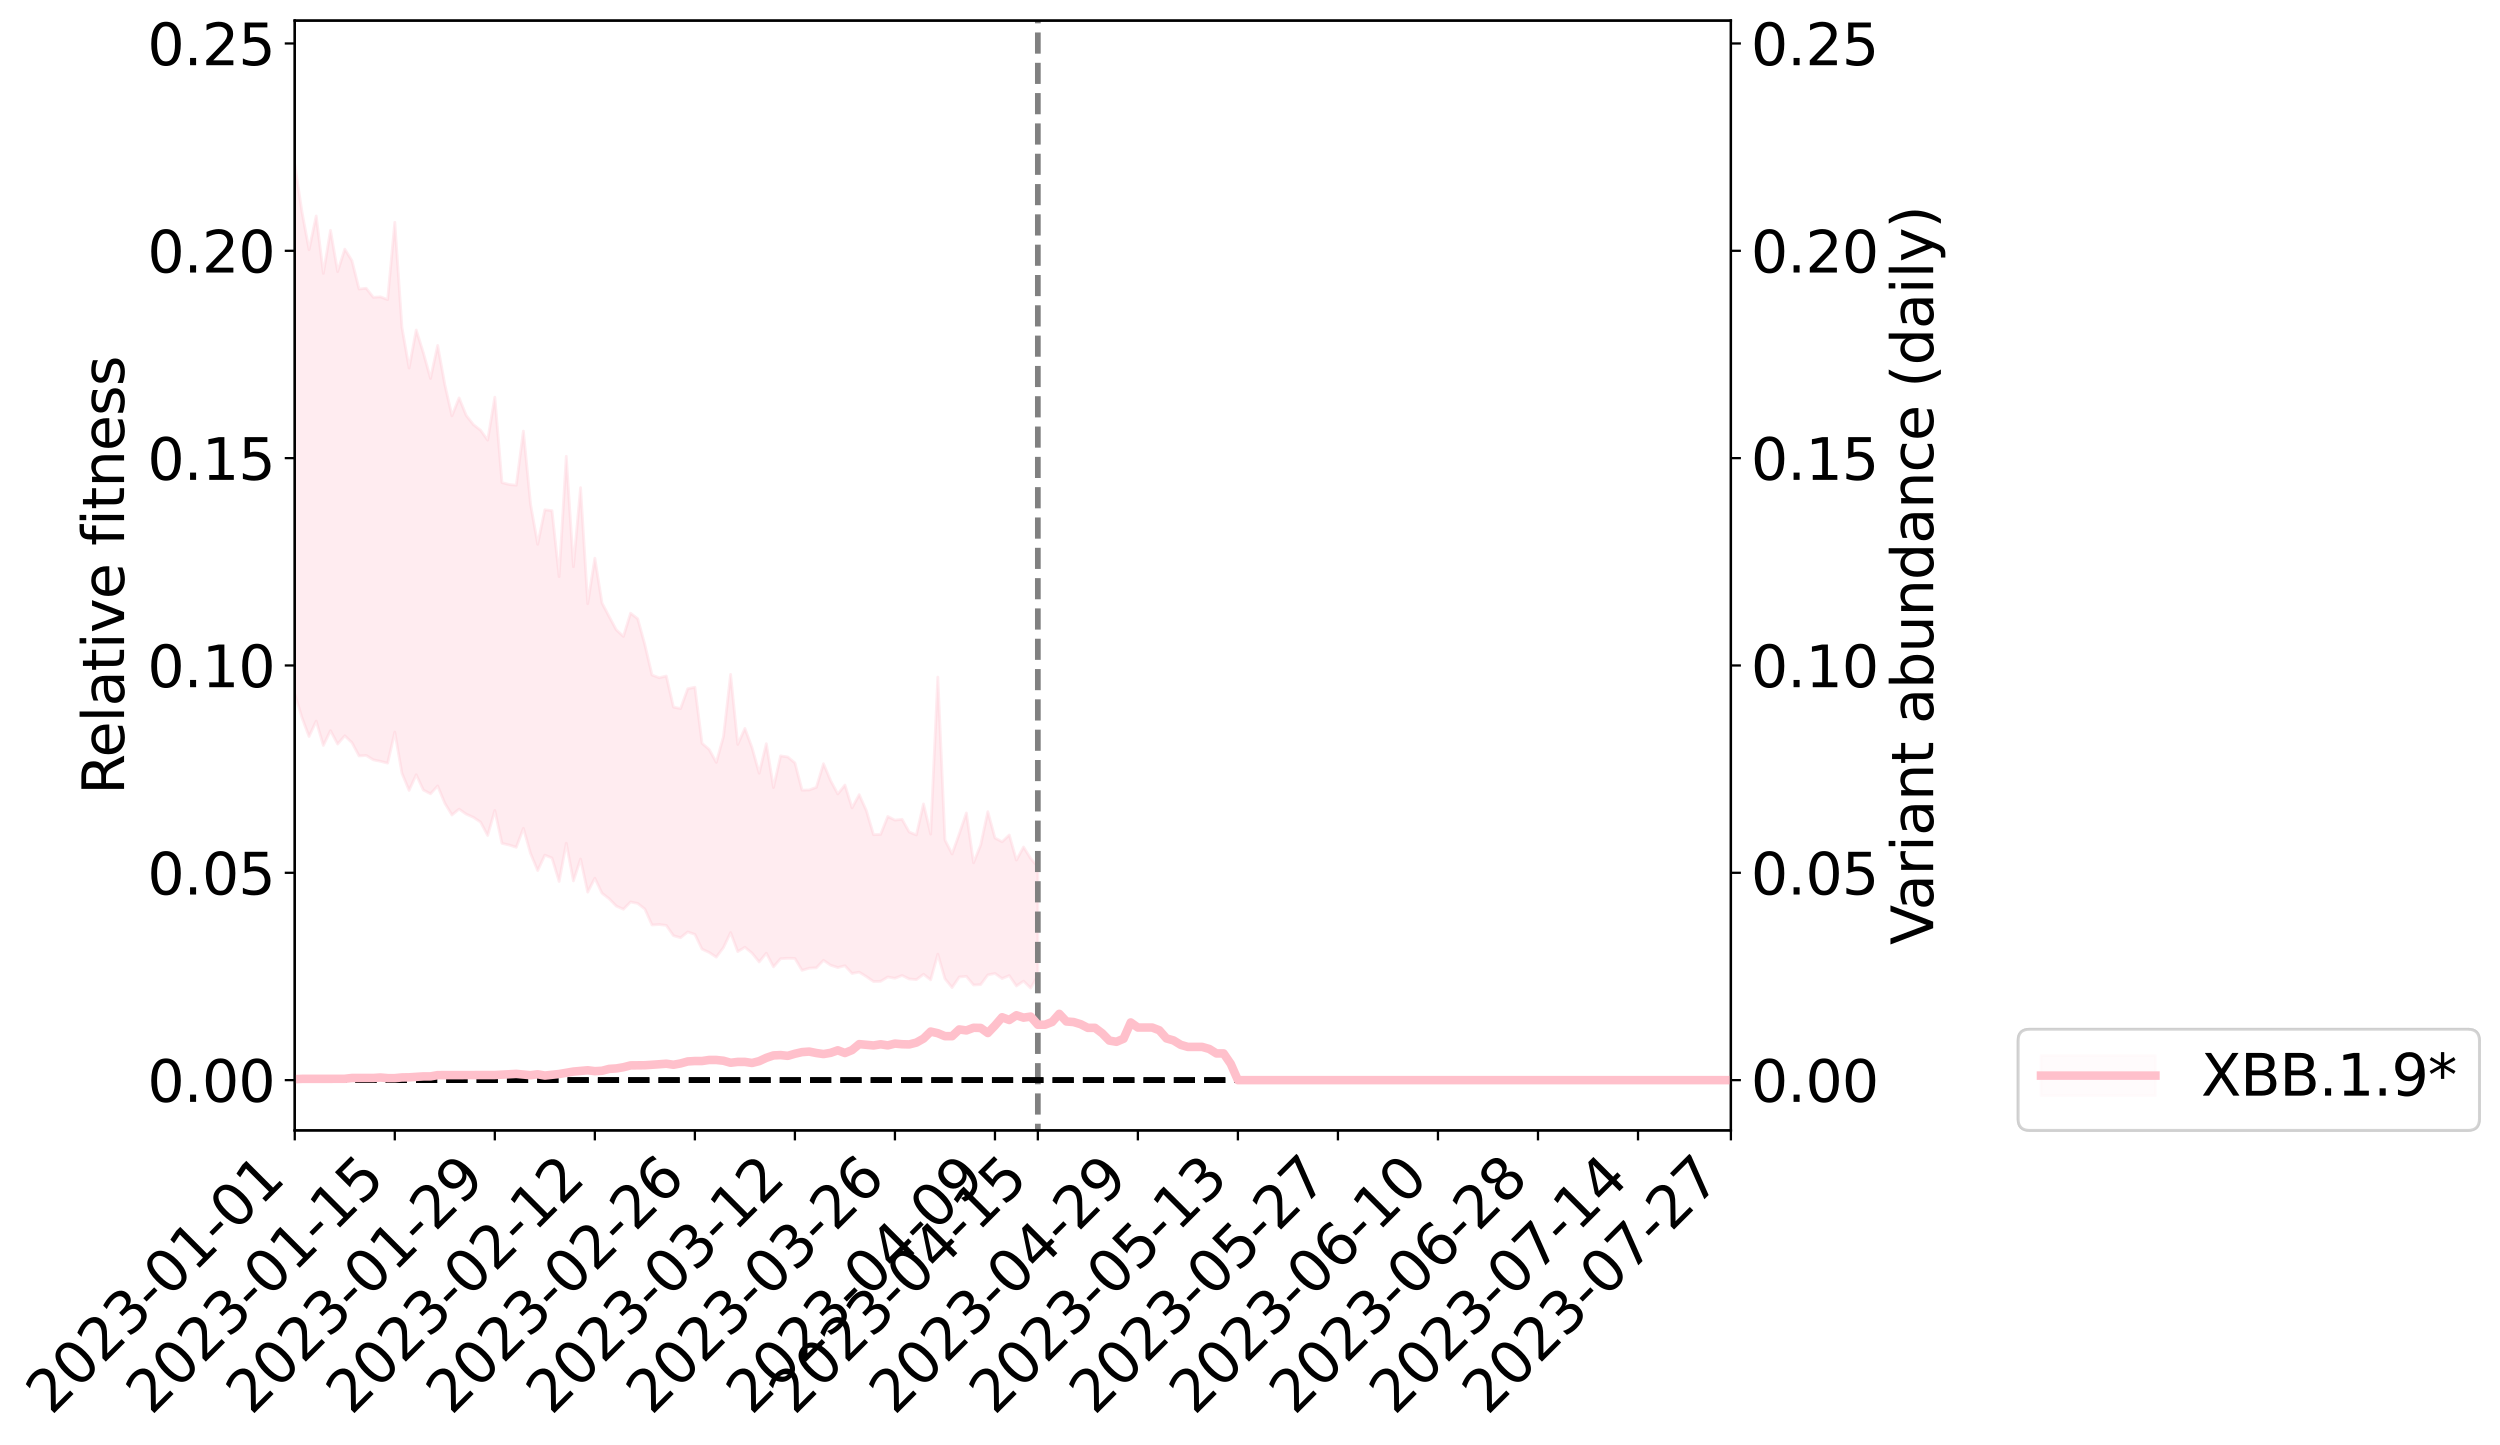 <?xml version="1.0" encoding="utf-8" standalone="no"?>
<!DOCTYPE svg PUBLIC "-//W3C//DTD SVG 1.1//EN"
  "http://www.w3.org/Graphics/SVG/1.1/DTD/svg11.dtd">
<svg xmlns:xlink="http://www.w3.org/1999/xlink" width="874.221pt" height="505.355pt" viewBox="0 0 874.221 505.355" xmlns="http://www.w3.org/2000/svg" version="1.1">
 <defs>
  <style type="text/css">*{stroke-linejoin: round; stroke-linecap: butt}</style>
 </defs>
 <g id="figure_1">
  <g id="patch_1">
   <path d="M 0 505.355 
L 874.221 505.355 
L 874.221 -0 
L 0 -0 
z
" style="fill: #ffffff"/>
  </g>
  <g id="axes_1">
   <g id="patch_2">
    <path d="M 103.075 395.28 
L 605.275 395.28 
L 605.275 7.2 
L 103.075 7.2 
z
" style="fill: #ffffff"/>
   </g>
   <g id="PolyCollection_1">
    <path d="M -1268.606 377.628 
L -1268.606 377.64 
L -1266.107 377.552 
L -1263.609 377.487 
L -1261.11 377.415 
L -1258.612 377.372 
L -1256.113 377.318 
L -1253.615 377.252 
L -1251.116 377.189 
L -1248.618 377.131 
L -1246.119 377.084 
L -1243.621 377.026 
L -1241.122 376.964 
L -1238.624 376.905 
L -1236.125 376.826 
L -1233.627 376.766 
L -1231.128 376.691 
L -1228.63 376.631 
L -1226.131 376.54 
L -1223.633 376.472 
L -1221.134 376.408 
L -1218.636 376.326 
L -1216.137 376.249 
L -1213.639 376.175 
L -1211.14 376.079 
L -1208.642 376.001 
L -1206.143 375.905 
L -1203.645 375.808 
L -1201.146 375.699 
L -1198.648 375.587 
L -1196.149 375.481 
L -1193.651 375.353 
L -1191.152 375.204 
L -1188.654 375.08 
L -1186.155 374.935 
L -1183.657 374.765 
L -1181.158 374.614 
L -1178.659 374.43 
L -1176.161 374.245 
L -1173.662 374.057 
L -1171.164 373.858 
L -1168.665 373.634 
L -1166.167 373.394 
L -1163.668 373.14 
L -1161.17 372.903 
L -1158.671 372.612 
L -1156.173 372.346 
L -1153.674 372.06 
L -1151.176 371.778 
L -1148.677 371.47 
L -1146.179 371.131 
L -1143.68 370.831 
L -1141.182 370.486 
L -1138.683 370.128 
L -1136.185 369.784 
L -1133.686 369.448 
L -1131.188 369.075 
L -1128.689 368.699 
L -1126.191 368.327 
L -1123.692 367.936 
L -1121.194 367.542 
L -1118.695 367.151 
L -1116.197 366.745 
L -1113.698 366.339 
L -1111.2 365.945 
L -1108.701 365.529 
L -1106.203 365.074 
L -1103.704 364.641 
L -1101.206 364.209 
L -1098.707 363.788 
L -1096.209 363.343 
L -1093.71 362.912 
L -1091.212 362.47 
L -1088.713 362.088 
L -1086.215 361.605 
L -1083.716 361.208 
L -1081.218 360.756 
L -1078.719 360.331 
L -1076.221 359.875 
L -1073.722 359.48 
L -1071.224 359.002 
L -1068.725 358.573 
L -1066.227 358.178 
L -1063.728 357.733 
L -1061.23 357.318 
L -1058.731 356.886 
L -1056.233 356.446 
L -1053.734 356.028 
L -1051.236 355.619 
L -1048.737 355.168 
L -1046.239 354.752 
L -1043.74 354.322 
L -1041.242 353.899 
L -1038.743 353.489 
L -1036.245 353.067 
L -1033.746 352.646 
L -1031.248 352.282 
L -1028.749 351.848 
L -1026.251 351.436 
L -1023.752 351.032 
L -1021.254 350.625 
L -1018.755 350.219 
L -1016.257 349.803 
L -1013.758 349.412 
L -1011.259 348.999 
L -1008.761 348.57 
L -1006.262 348.135 
L -1003.764 347.692 
L -1001.265 347.287 
L -998.767 346.826 
L -996.268 346.327 
L -993.77 345.867 
L -991.271 345.375 
L -988.773 344.875 
L -986.274 344.34 
L -983.776 343.795 
L -981.277 343.3 
L -978.779 342.717 
L -976.28 342.173 
L -973.782 341.578 
L -971.283 341.045 
L -968.785 340.395 
L -966.286 339.763 
L -963.788 339.155 
L -961.289 338.536 
L -958.791 337.896 
L -956.292 337.221 
L -953.794 336.603 
L -951.295 335.872 
L -948.797 335.253 
L -946.298 334.501 
L -943.8 333.781 
L -941.301 333.085 
L -938.803 332.427 
L -936.304 331.632 
L -933.806 330.936 
L -931.307 330.002 
L -928.809 329.229 
L -926.31 328.527 
L -923.812 327.712 
L -921.313 326.876 
L -918.815 325.887 
L -916.316 324.979 
L -913.818 324.265 
L -911.319 323.009 
L -908.821 322.055 
L -906.322 321.083 
L -903.824 320.074 
L -901.325 318.9 
L -898.827 317.822 
L -896.328 317.086 
L -893.83 316.081 
L -891.331 314.255 
L -888.833 312.781 
L -886.334 311.787 
L -883.836 310.297 
L -881.337 309.133 
L -878.839 308.176 
L -876.34 306.546 
L -873.842 304.652 
L -871.343 303.488 
L -868.845 302.895 
L -866.346 301.401 
L -863.848 300.966 
L -861.349 300.022 
L -858.851 298.382 
L -856.352 298.456 
L -853.854 299.254 
L -851.355 300.915 
L -848.857 299.24 
L -846.358 302.841 
L -843.859 303.825 
L -841.361 299.098 
L -838.862 300.525 
L -836.364 302.725 
L -833.865 301.509 
L -831.367 301.289 
L -828.868 310.421 
L -826.37 323.394 
L -823.871 329.907 
L -821.373 315.861 
L -818.874 323.221 
L -816.376 332.65 
L -813.877 332.137 
L -811.379 351.368 
L -808.88 348.604 
L -806.382 342.769 
L -803.883 328.005 
L -801.385 341.776 
L -798.886 349.932 
L -796.388 346.19 
L -793.889 348.38 
L -791.391 356.089 
L -788.892 354.927 
L -786.394 348.064 
L -783.895 356.576 
L -781.397 358.245 
L -778.898 354.999 
L -776.4 360.524 
L -773.901 362.48 
L -771.403 361.91 
L -768.904 360.018 
L -766.406 361.889 
L -763.907 359.806 
L -761.409 359.951 
L -758.91 361.828 
L -756.412 360.114 
L -753.913 361.036 
L -751.415 361.152 
L -748.916 359.631 
L -746.418 360.237 
L -743.919 357.82 
L -741.421 358.297 
L -738.922 358.955 
L -736.424 359.131 
L -733.925 358.069 
L -731.427 357.149 
L -728.928 356.958 
L -726.43 356.195 
L -723.931 356.147 
L -721.433 356.029 
L -718.934 354.594 
L -716.436 355.469 
L -713.937 354.53 
L -711.439 354.013 
L -708.94 354.39 
L -706.442 353.513 
L -703.943 353.331 
L -701.445 353.729 
L -698.946 354.338 
L -696.448 352.811 
L -693.949 352.067 
L -691.451 352.198 
L -688.952 354.853 
L -686.454 354.947 
L -683.955 355.94 
L -681.457 353.312 
L -678.958 351.763 
L -676.459 352.199 
L -673.961 353.92 
L -671.462 354.104 
L -668.964 351.033 
L -666.465 353.488 
L -663.967 352.299 
L -661.468 352.001 
L -658.97 350.305 
L -656.471 351.313 
L -653.973 350.588 
L -651.474 351.23 
L -648.976 349.979 
L -646.477 349.052 
L -643.979 347.524 
L -641.48 346.775 
L -638.982 346.059 
L -636.483 344.951 
L -633.985 344.723 
L -631.486 343.65 
L -628.988 342.528 
L -626.489 340.29 
L -623.991 338.352 
L -621.492 337.308 
L -618.994 335.245 
L -616.495 334.792 
L -613.997 333.132 
L -611.498 330.611 
L -609 328.529 
L -606.501 326.846 
L -604.003 324.197 
L -601.504 322.627 
L -599.006 320.285 
L -596.507 318.212 
L -594.009 315.749 
L -591.51 313.21 
L -589.012 310.907 
L -586.513 308.415 
L -584.015 306.171 
L -581.516 303.192 
L -579.018 300.442 
L -576.519 297.618 
L -574.021 295.445 
L -571.522 292.546 
L -569.024 289.95 
L -566.525 287.108 
L -564.027 283.287 
L -561.528 281.152 
L -559.03 277.828 
L -556.531 275.042 
L -554.033 272.007 
L -551.534 268.626 
L -549.036 265.439 
L -546.537 262.286 
L -544.039 258.381 
L -541.54 255.518 
L -539.042 251.73 
L -536.543 249.06 
L -534.045 245.138 
L -531.546 241.276 
L -529.048 237.859 
L -526.549 234.914 
L -524.051 230.535 
L -521.552 227.332 
L -519.054 223.424 
L -516.555 220.151 
L -514.057 216.051 
L -511.558 212.294 
L -509.059 211.416 
L -506.561 204.699 
L -504.062 203.164 
L -501.564 199.038 
L -499.065 195.872 
L -496.567 192.256 
L -494.068 188.54 
L -491.57 184.979 
L -489.071 181.709 
L -486.573 178.632 
L -484.074 175.413 
L -481.576 176.849 
L -479.077 168.54 
L -476.579 166.411 
L -474.08 171.401 
L -471.582 162.206 
L -469.083 162.923 
L -466.585 161.449 
L -464.086 156.152 
L -461.588 156.551 
L -459.089 160.031 
L -456.591 156.137 
L -454.092 154.258 
L -451.594 156.628 
L -449.095 155.271 
L -446.597 156.589 
L -444.098 158.954 
L -441.6 162.233 
L -439.101 172.331 
L -436.603 169.215 
L -434.104 174.237 
L -431.606 178.025 
L -429.107 180.103 
L -426.609 185.242 
L -424.11 188.014 
L -421.612 180.693 
L -419.113 186.438 
L -416.615 194.888 
L -414.116 198.564 
L -411.618 198.874 
L -409.119 212.612 
L -406.621 213.861 
L -404.122 218.209 
L -401.624 216.972 
L -399.125 230.546 
L -396.627 226.262 
L -394.128 223.803 
L -391.63 235.389 
L -389.131 243.601 
L -386.633 242.814 
L -384.134 247.659 
L -381.636 249.178 
L -379.137 249.389 
L -376.639 249.292 
L -374.14 251.917 
L -371.642 253.351 
L -369.143 261.707 
L -366.645 257.244 
L -364.146 264.487 
L -361.648 262.682 
L -359.149 261.534 
L -356.651 264.36 
L -354.152 266.852 
L -351.654 263.3 
L -349.155 264.767 
L -346.657 264.67 
L -344.158 268.458 
L -341.659 266.238 
L -339.161 265.06 
L -336.662 265.938 
L -334.164 267.575 
L -331.665 266.31 
L -329.167 264.055 
L -326.668 264.77 
L -324.17 261.476 
L -321.671 261.381 
L -319.173 265.743 
L -316.674 265.003 
L -314.176 261.809 
L -311.677 260.634 
L -309.179 260.417 
L -306.68 256.947 
L -304.182 257.086 
L -301.683 256.486 
L -299.185 255.264 
L -296.686 253.86 
L -294.188 251.428 
L -291.689 251.867 
L -289.191 250.015 
L -286.692 249.108 
L -284.194 247.821 
L -281.695 247.266 
L -279.197 245.252 
L -276.698 242.118 
L -274.2 241.399 
L -271.701 238.76 
L -269.203 235.231 
L -266.704 236.843 
L -264.206 232.271 
L -261.707 233.437 
L -259.209 232.171 
L -256.71 231.978 
L -254.212 228.926 
L -251.713 228.302 
L -249.215 227.51 
L -246.716 223.89 
L -244.218 224.321 
L -241.719 223.679 
L -239.221 223.207 
L -236.722 221.349 
L -234.224 221.762 
L -231.725 219.887 
L -229.227 218.11 
L -226.728 215.473 
L -224.23 214.469 
L -221.731 213.736 
L -219.233 211.859 
L -216.734 211.9 
L -214.236 210.894 
L -211.737 209.231 
L -209.239 209.111 
L -206.74 207.27 
L -204.242 208.507 
L -201.743 207.191 
L -199.245 207.107 
L -196.746 204.889 
L -194.248 201.92 
L -191.749 204.218 
L -189.251 204.026 
L -186.752 202.995 
L -184.254 201.936 
L -181.755 199.863 
L -179.257 199.331 
L -176.758 198.165 
L -174.259 198.258 
L -171.761 197.781 
L -169.262 195.83 
L -166.764 193.092 
L -164.265 196.513 
L -161.767 195.627 
L -159.268 193.297 
L -156.77 194.688 
L -154.271 190.566 
L -151.773 191.009 
L -149.274 191.212 
L -146.776 188.394 
L -144.277 193.026 
L -141.779 188.249 
L -139.28 185.784 
L -136.782 188.777 
L -134.283 189.523 
L -131.785 187.934 
L -129.286 189.03 
L -126.788 186.764 
L -124.289 190.858 
L -121.791 188.601 
L -119.292 189.338 
L -116.794 186.333 
L -114.295 183.617 
L -111.797 186.741 
L -109.298 192.458 
L -106.8 185.604 
L -104.301 185.811 
L -101.803 183.143 
L -99.304 184.16 
L -96.806 183.662 
L -94.307 181.953 
L -91.809 181.217 
L -89.31 183.928 
L -86.812 182.297 
L -84.313 184.778 
L -81.815 185.142 
L -79.316 177.429 
L -76.818 180.47 
L -74.319 180.651 
L -71.821 181.118 
L -69.322 181.54 
L -66.824 186.374 
L -64.325 188.292 
L -61.827 188.06 
L -59.328 193.422 
L -56.83 202.312 
L -54.331 191.745 
L -51.833 191.647 
L -49.334 191.902 
L -46.836 195.456 
L -44.337 196.301 
L -41.839 196.319 
L -39.34 204.009 
L -36.842 206.869 
L -34.343 198.207 
L -31.845 206.115 
L -29.346 202.259 
L -26.848 199.865 
L -24.349 209.453 
L -21.851 207.563 
L -19.352 213.751 
L -16.854 211.873 
L -14.355 207.698 
L -11.857 211.566 
L -9.358 211.562 
L -6.859 215.362 
L -4.361 212.956 
L -1.862 219.217 
L 0.636 214.683 
L 3.135 217.973 
L 5.633 217.271 
L 8.132 220.895 
L 10.63 214.989 
L 13.129 221.27 
L 15.627 220.898 
L 18.126 225.181 
L 20.624 227.43 
L 23.123 227.43 
L 25.621 226.308 
L 28.12 229.074 
L 30.618 231.125 
L 33.117 229.272 
L 35.615 228.559 
L 38.114 230.968 
L 40.612 233.159 
L 43.111 229.315 
L 45.609 227.091 
L 48.108 235.831 
L 50.606 239.81 
L 53.105 230.837 
L 55.603 233.459 
L 58.102 234.767 
L 60.6 235.394 
L 63.099 239.882 
L 65.597 239.309 
L 68.096 237.469 
L 70.594 239.428 
L 73.093 239.971 
L 75.591 235.161 
L 78.09 237.617 
L 80.588 236.128 
L 83.087 242.831 
L 85.585 251.093 
L 88.084 249.97 
L 90.582 243.496 
L 93.081 242.843 
L 95.579 243.788 
L 98.078 244.166 
L 100.576 250.342 
L 103.075 242.648 
L 105.573 250.891 
L 108.072 257.538 
L 110.57 252.148 
L 113.069 260.677 
L 115.567 255.499 
L 118.066 260.204 
L 120.564 257.29 
L 123.063 259.689 
L 125.561 264.34 
L 128.06 264.17 
L 130.558 265.707 
L 133.057 266.222 
L 135.555 266.861 
L 138.054 255.992 
L 140.552 270.369 
L 143.051 276.391 
L 145.549 270.915 
L 148.048 276.262 
L 150.546 277.587 
L 153.045 274.833 
L 155.543 280.864 
L 158.042 284.988 
L 160.541 282.937 
L 163.039 284.702 
L 165.538 285.808 
L 168.036 287.468 
L 170.535 292.155 
L 173.033 283.409 
L 175.532 294.907 
L 178.03 295.486 
L 180.529 296.289 
L 183.027 289.647 
L 185.526 298.446 
L 188.024 304.42 
L 190.523 299.027 
L 193.021 300.02 
L 195.52 308.248 
L 198.018 294.87 
L 200.517 308.049 
L 203.015 300.391 
L 205.514 311.979 
L 208.012 307.088 
L 210.511 312.338 
L 213.009 314.278 
L 215.508 316.843 
L 218.006 317.956 
L 220.505 315.413 
L 223.003 315.923 
L 225.502 317.882 
L 228 323.451 
L 230.499 323.284 
L 232.997 323.6 
L 235.496 327.195 
L 237.994 327.907 
L 240.493 325.884 
L 242.991 326.73 
L 245.49 331.896 
L 247.988 333.064 
L 250.487 334.7 
L 252.985 331.349 
L 255.484 326.11 
L 257.982 332.761 
L 260.481 331.234 
L 262.979 333.296 
L 265.478 336.381 
L 267.976 333.317 
L 270.475 338.091 
L 272.973 335.251 
L 275.472 335.094 
L 277.97 335.161 
L 280.469 339.319 
L 282.967 338.56 
L 285.466 338.428 
L 287.964 335.814 
L 290.463 337.518 
L 292.961 338.341 
L 295.46 337.697 
L 297.958 340.407 
L 300.457 339.952 
L 302.955 341.503 
L 305.454 343.219 
L 307.952 343.176 
L 310.451 341.64 
L 312.949 342.086 
L 315.448 341.114 
L 317.946 342.335 
L 320.445 342.559 
L 322.943 340.693 
L 325.442 342.638 
L 327.941 333.668 
L 330.439 342.258 
L 332.938 345.348 
L 335.436 341.64 
L 337.935 341.416 
L 340.433 344.452 
L 342.932 344.301 
L 345.43 340.911 
L 347.929 340.408 
L 350.427 342.194 
L 352.926 341.153 
L 355.424 344.783 
L 357.923 343.091 
L 360.421 345.529 
L 362.92 341.131 
L 362.92 303.061 
L 362.92 303.061 
L 360.421 300.205 
L 357.923 296.197 
L 355.424 300.773 
L 352.926 291.989 
L 350.427 294.357 
L 347.929 293.036 
L 345.43 283.842 
L 342.932 295.52 
L 340.433 301.712 
L 337.935 284.267 
L 335.436 291.62 
L 332.938 298.645 
L 330.439 293.755 
L 327.941 236.775 
L 325.442 291.682 
L 322.943 281.122 
L 320.445 291.978 
L 317.946 290.961 
L 315.448 286.519 
L 312.949 286.783 
L 310.451 285.518 
L 307.952 291.788 
L 305.454 291.871 
L 302.955 283.463 
L 300.457 277.894 
L 297.958 282.505 
L 295.46 274.529 
L 292.961 277.649 
L 290.463 272.989 
L 287.964 267.064 
L 285.466 275.321 
L 282.967 276.253 
L 280.469 276.307 
L 277.97 266.769 
L 275.472 264.706 
L 272.973 264.315 
L 270.475 275.405 
L 267.976 260.064 
L 265.478 270.406 
L 262.979 261.459 
L 260.481 254.733 
L 257.982 260.309 
L 255.484 235.836 
L 252.985 257.608 
L 250.487 266.594 
L 247.988 262.079 
L 245.49 259.913 
L 242.991 240.323 
L 240.493 240.852 
L 237.994 247.784 
L 235.496 247.257 
L 232.997 236.4 
L 230.499 236.993 
L 228 236.054 
L 225.502 225.472 
L 223.003 216.374 
L 220.505 214.43 
L 218.006 222.544 
L 215.508 220.249 
L 213.009 215.608 
L 210.511 210.858 
L 208.012 195.203 
L 205.514 211.108 
L 203.015 170.527 
L 200.517 198.183 
L 198.018 159.549 
L 195.52 201.651 
L 193.021 178.578 
L 190.523 178.265 
L 188.024 190.348 
L 185.526 176.36 
L 183.027 150.748 
L 180.529 169.691 
L 178.03 169.418 
L 175.532 168.771 
L 173.033 138.89 
L 170.535 153.904 
L 168.036 150.442 
L 165.538 148.474 
L 163.039 145.297 
L 160.541 139.145 
L 158.042 145.419 
L 155.543 134.486 
L 153.045 120.793 
L 150.546 132.351 
L 148.048 123.4 
L 145.549 115.42 
L 143.051 128.723 
L 140.552 114.481 
L 138.054 77.731 
L 135.555 104.772 
L 133.057 103.811 
L 130.558 103.984 
L 128.06 100.81 
L 125.561 101.073 
L 123.063 91.148 
L 120.564 87.123 
L 118.066 95.001 
L 115.567 80.546 
L 113.069 95.625 
L 110.57 75.517 
L 108.072 87.326 
L 105.573 74.008 
L 103.075 57.474 
L 100.576 73.013 
L 98.078 58.562 
L 95.579 59.769 
L 93.081 59.345 
L 90.582 60.988 
L 88.084 75.049 
L 85.585 78.566 
L 83.087 62.208 
L 80.588 45.463 
L 78.09 50.504 
L 75.591 47.358 
L 73.093 58.324 
L 70.594 57.518 
L 68.096 53.543 
L 65.597 59.427 
L 63.099 59.317 
L 60.6 51.03 
L 58.102 52.442 
L 55.603 49.475 
L 53.105 45.742 
L 50.606 65.63 
L 48.108 55.034 
L 45.609 40.418 
L 43.111 48.035 
L 40.612 54.898 
L 38.114 51.085 
L 35.615 48.263 
L 33.117 51.265 
L 30.618 58.495 
L 28.12 51.597 
L 25.621 49.344 
L 23.123 52.815 
L 20.624 48.681 
L 18.126 50.642 
L 15.627 41.862 
L 13.129 45.718 
L 10.63 34.91 
L 8.132 45.138 
L 5.633 41.066 
L 3.135 44.289 
L 0.636 41.708 
L -1.862 48.15 
L -4.361 38.53 
L -6.859 45.39 
L -9.358 39.507 
L -11.857 41.239 
L -14.355 36.735 
L -16.854 39.867 
L -19.352 47.545 
L -21.851 41.084 
L -24.349 43.264 
L -26.848 30.075 
L -29.346 36.882 
L -31.845 40.575 
L -34.343 30.532 
L -36.842 42.778 
L -39.34 44.197 
L -41.839 31.388 
L -44.337 32.153 
L -46.836 31.758 
L -49.334 27.52 
L -51.833 31.406 
L -54.331 30.803 
L -56.83 47.06 
L -59.328 36.913 
L -61.827 29.614 
L -64.325 30.516 
L -66.824 28.901 
L -69.322 24.84 
L -71.821 27.325 
L -74.319 24.888 
L -76.818 29.348 
L -79.316 25.487 
L -81.815 35.255 
L -84.313 37.316 
L -86.812 36.141 
L -89.31 39.006 
L -91.809 36.502 
L -94.307 40.04 
L -96.806 42.472 
L -99.304 47.537 
L -101.803 45.067 
L -104.301 50.621 
L -106.8 50.557 
L -109.298 60.136 
L -111.797 55.091 
L -114.295 52.783 
L -116.794 57.32 
L -119.292 59.8 
L -121.791 60.703 
L -124.289 66.498 
L -126.788 62.869 
L -129.286 66.969 
L -131.785 66.032 
L -134.283 67.515 
L -136.782 66.719 
L -139.28 65.234 
L -141.779 69.91 
L -144.277 75.913 
L -146.776 71.03 
L -149.274 74.773 
L -151.773 73.996 
L -154.271 76.378 
L -156.77 81.114 
L -159.268 80.281 
L -161.767 84.222 
L -164.265 85.682 
L -166.764 82.46 
L -169.262 85.258 
L -171.761 88.31 
L -174.259 89.772 
L -176.758 90.233 
L -179.257 92.564 
L -181.755 92.85 
L -184.254 96.037 
L -186.752 97.333 
L -189.251 98.491 
L -191.749 99.647 
L -194.248 95.553 
L -196.746 101.273 
L -199.245 103.902 
L -201.743 103.888 
L -204.242 104.62 
L -206.74 105.219 
L -209.239 107.287 
L -211.737 107.362 
L -214.236 110.185 
L -216.734 111.543 
L -219.233 111.575 
L -221.731 112.973 
L -224.23 114.669 
L -226.728 116.411 
L -229.227 120.912 
L -231.725 122.429 
L -234.224 124.936 
L -236.722 124.594 
L -239.221 127.052 
L -241.719 127.875 
L -244.218 129.094 
L -246.716 127.779 
L -249.215 133.975 
L -251.713 135.166 
L -254.212 136.254 
L -256.71 140.296 
L -259.209 140.821 
L -261.707 142.964 
L -264.206 142.078 
L -266.704 147.413 
L -269.203 146.884 
L -271.701 152.074 
L -274.2 156.009 
L -276.698 157.744 
L -279.197 162.483 
L -281.695 166.371 
L -284.194 167.107 
L -286.692 169.823 
L -289.191 171.2 
L -291.689 174.484 
L -294.188 174.61 
L -296.686 178.838 
L -299.185 182.195 
L -301.683 184.503 
L -304.182 186.191 
L -306.68 187.68 
L -309.179 192.112 
L -311.677 193.731 
L -314.176 196.734 
L -316.674 200.795 
L -319.173 202.567 
L -321.671 200.282 
L -324.17 201.87 
L -326.668 206.183 
L -329.167 207.261 
L -331.665 210.404 
L -334.164 212.839 
L -336.662 212.472 
L -339.161 214.179 
L -341.659 216.154 
L -344.158 219.224 
L -346.657 216.962 
L -349.155 218.661 
L -351.654 219.116 
L -354.152 223.192 
L -356.651 223.088 
L -359.149 221.498 
L -361.648 223.759 
L -364.146 226.147 
L -366.645 221.195 
L -369.143 226.349 
L -371.642 220.479 
L -374.14 220.369 
L -376.639 219.372 
L -379.137 220.923 
L -381.636 221.694 
L -384.134 221.952 
L -386.633 219.008 
L -389.131 221.802 
L -391.63 214.503 
L -394.128 206.136 
L -396.627 208.72 
L -399.125 213.16 
L -401.624 202.157 
L -404.122 203.232 
L -406.621 200.601 
L -409.119 200.098 
L -411.618 186.044 
L -414.116 184.611 
L -416.615 179.631 
L -419.113 168.546 
L -421.612 160.069 
L -424.11 169.33 
L -426.609 164.908 
L -429.107 157.513 
L -431.606 154.557 
L -434.104 149.227 
L -436.603 142.11 
L -439.101 145.317 
L -441.6 132.811 
L -444.098 126.535 
L -446.597 123.716 
L -449.095 121.534 
L -451.594 123.216 
L -454.092 120.404 
L -456.591 123.352 
L -459.089 127.221 
L -461.588 121.5 
L -464.086 121.296 
L -466.585 127.489 
L -469.083 129.25 
L -471.582 127.517 
L -474.08 139.9 
L -476.579 132.147 
L -479.077 135.564 
L -481.576 145.188 
L -484.074 143.303 
L -486.573 147.263 
L -489.071 150.894 
L -491.57 155.056 
L -494.068 159.061 
L -496.567 163.517 
L -499.065 167.696 
L -501.564 171.248 
L -504.062 176.482 
L -506.561 178.283 
L -509.059 186.222 
L -511.558 187.244 
L -514.057 191.584 
L -516.555 196.53 
L -519.054 200.403 
L -521.552 205.171 
L -524.051 208.785 
L -526.549 213.948 
L -529.048 217.347 
L -531.546 221.513 
L -534.045 225.904 
L -536.543 230.467 
L -539.042 233.608 
L -541.54 238.099 
L -544.039 241.159 
L -546.537 245.715 
L -549.036 249.289 
L -551.534 253.145 
L -554.033 256.882 
L -556.531 260.426 
L -559.03 263.561 
L -561.528 267.413 
L -564.027 269.718 
L -566.525 274.129 
L -569.024 277.384 
L -571.522 280.162 
L -574.021 283.518 
L -576.519 286.366 
L -579.018 288.832 
L -581.516 291.994 
L -584.015 295.335 
L -586.513 297.994 
L -589.012 300.48 
L -591.51 303.473 
L -594.009 305.822 
L -596.507 308.549 
L -599.006 310.833 
L -601.504 313.334 
L -604.003 315.234 
L -606.501 317.943 
L -609 319.821 
L -611.498 322.106 
L -613.997 324.732 
L -616.495 326.688 
L -618.994 327.538 
L -621.492 329.645 
L -623.991 330.81 
L -626.489 332.77 
L -628.988 335.189 
L -631.486 336.406 
L -633.985 337.553 
L -636.483 338.163 
L -638.982 339.32 
L -641.48 340.266 
L -643.979 341.252 
L -646.477 342.863 
L -648.976 343.922 
L -651.474 345.149 
L -653.973 344.896 
L -656.471 345.862 
L -658.97 345.1 
L -661.468 346.712 
L -663.967 347.398 
L -666.465 348.278 
L -668.964 346.126 
L -671.462 349.219 
L -673.961 349.189 
L -676.459 347.78 
L -678.958 347.515 
L -681.457 349.154 
L -683.955 351.703 
L -686.454 350.945 
L -688.952 351.055 
L -691.451 348.734 
L -693.949 349.322 
L -696.448 349.679 
L -698.946 351.214 
L -701.445 350.84 
L -703.943 350.639 
L -706.442 350.94 
L -708.94 351.891 
L -711.439 351.945 
L -713.937 352.406 
L -716.436 353.37 
L -718.934 352.807 
L -721.433 354.223 
L -723.931 354.464 
L -726.43 354.676 
L -728.928 355.584 
L -731.427 355.776 
L -733.925 356.661 
L -736.424 357.679 
L -738.922 357.647 
L -741.421 357.089 
L -743.919 356.783 
L -746.418 359.004 
L -748.916 358.499 
L -751.415 360.001 
L -753.913 359.964 
L -756.412 359.133 
L -758.91 360.819 
L -761.409 359.047 
L -763.907 358.96 
L -766.406 360.998 
L -768.904 359.215 
L -771.403 361.102 
L -773.901 361.68 
L -776.4 359.705 
L -778.898 353.695 
L -781.397 357.283 
L -783.895 355.352 
L -786.394 345.767 
L -788.892 353.529 
L -791.391 354.806 
L -793.889 346.013 
L -796.388 343.627 
L -798.886 347.685 
L -801.385 338.387 
L -803.883 322.857 
L -806.382 339.535 
L -808.88 346.212 
L -811.379 349.213 
L -813.877 327.634 
L -816.376 328.271 
L -818.874 317.714 
L -821.373 309.617 
L -823.871 325.279 
L -826.37 318.095 
L -828.868 303.679 
L -831.367 293.539 
L -833.865 293.775 
L -836.364 295.093 
L -838.862 292.658 
L -841.361 291.056 
L -843.859 296.226 
L -846.358 295.177 
L -848.857 291.103 
L -851.355 292.882 
L -853.854 290.936 
L -856.352 289.909 
L -858.851 289.576 
L -861.349 291.339 
L -863.848 292.185 
L -866.346 292.501 
L -868.845 293.96 
L -871.343 294.434 
L -873.842 295.561 
L -876.34 297.583 
L -878.839 299.035 
L -881.337 299.947 
L -883.836 300.997 
L -886.334 302.548 
L -888.833 303.377 
L -891.331 304.868 
L -893.83 306.759 
L -896.328 307.8 
L -898.827 308.406 
L -901.325 309.51 
L -903.824 310.62 
L -906.322 311.643 
L -908.821 312.619 
L -911.319 313.554 
L -913.818 314.955 
L -916.316 315.554 
L -918.815 316.544 
L -921.313 317.585 
L -923.812 318.457 
L -926.31 319.328 
L -928.809 320.031 
L -931.307 320.771 
L -933.806 321.859 
L -936.304 322.548 
L -938.803 323.401 
L -941.301 324.056 
L -943.8 324.832 
L -946.298 325.632 
L -948.797 326.443 
L -951.295 327.112 
L -953.794 327.928 
L -956.292 328.638 
L -958.791 329.408 
L -961.289 330.116 
L -963.788 330.864 
L -966.286 331.547 
L -968.785 332.289 
L -971.283 333.098 
L -973.782 333.696 
L -976.28 334.467 
L -978.779 335.122 
L -981.277 335.895 
L -983.776 336.443 
L -986.274 337.16 
L -988.773 337.841 
L -991.271 338.488 
L -993.77 339.148 
L -996.268 339.754 
L -998.767 340.472 
L -1001.265 341.112 
L -1003.764 341.626 
L -1006.262 342.249 
L -1008.761 342.87 
L -1011.259 343.486 
L -1013.758 344.076 
L -1016.257 344.618 
L -1018.755 345.221 
L -1021.254 345.807 
L -1023.752 346.394 
L -1026.251 346.975 
L -1028.749 347.571 
L -1031.248 348.191 
L -1033.746 348.709 
L -1036.245 349.313 
L -1038.743 349.901 
L -1041.242 350.459 
L -1043.74 351.035 
L -1046.239 351.622 
L -1048.737 352.186 
L -1051.236 352.781 
L -1053.734 353.312 
L -1056.233 353.853 
L -1058.731 354.43 
L -1061.23 354.981 
L -1063.728 355.495 
L -1066.227 356.045 
L -1068.725 356.532 
L -1071.224 357.06 
L -1073.722 357.629 
L -1076.221 358.095 
L -1078.719 358.631 
L -1081.218 359.128 
L -1083.716 359.653 
L -1086.215 360.112 
L -1088.713 360.672 
L -1091.212 361.108 
L -1093.71 361.613 
L -1096.209 362.104 
L -1098.707 362.61 
L -1101.206 363.082 
L -1103.704 363.566 
L -1106.203 364.021 
L -1108.701 364.494 
L -1111.2 364.923 
L -1113.698 365.327 
L -1116.197 365.745 
L -1118.695 366.171 
L -1121.194 366.579 
L -1123.692 367 
L -1126.191 367.417 
L -1128.689 367.812 
L -1131.188 368.217 
L -1133.686 368.623 
L -1136.185 368.983 
L -1138.683 369.355 
L -1141.182 369.754 
L -1143.68 370.129 
L -1146.179 370.456 
L -1148.677 370.833 
L -1151.176 371.172 
L -1153.674 371.481 
L -1156.173 371.795 
L -1158.671 372.086 
L -1161.17 372.413 
L -1163.668 372.672 
L -1166.167 372.954 
L -1168.665 373.22 
L -1171.164 373.464 
L -1173.662 373.684 
L -1176.161 373.882 
L -1178.659 374.081 
L -1181.158 374.282 
L -1183.657 374.441 
L -1186.155 374.628 
L -1188.654 374.781 
L -1191.152 374.908 
L -1193.651 375.068 
L -1196.149 375.204 
L -1198.648 375.311 
L -1201.146 375.431 
L -1203.645 375.548 
L -1206.143 375.647 
L -1208.642 375.749 
L -1211.14 375.827 
L -1213.639 375.931 
L -1216.137 376.007 
L -1218.636 376.089 
L -1221.134 376.178 
L -1223.633 376.246 
L -1226.131 376.32 
L -1228.63 376.427 
L -1231.128 376.494 
L -1233.627 376.584 
L -1236.125 376.65 
L -1238.624 376.747 
L -1241.122 376.819 
L -1243.621 376.898 
L -1246.119 376.964 
L -1248.618 377.023 
L -1251.116 377.095 
L -1253.615 377.18 
L -1256.113 377.265 
L -1258.612 377.336 
L -1261.11 377.388 
L -1263.609 377.475 
L -1266.107 377.542 
L -1268.606 377.628 
z
" clip-path="url(#p308a522854)" style="fill: #ffc0cb; fill-opacity: 0.3; stroke: #ffc0cb; stroke-opacity: 0.3"/>
   </g>
   <g id="matplotlib.axis_1">
    <g id="xtick_1">
     <g id="line2d_1">
      <defs>
       <path id="ma397782882" d="M 0 0 
L 0 3.5 
" style="stroke: #000000; stroke-width: 0.8"/>
      </defs>
      <g>
       <use xlink:href="#ma397782882" x="103.075" y="395.28" style="stroke: #000000; stroke-width: 0.8"/>
      </g>
     </g>
     <g id="text_1">
      <!-- 2023-01-01 -->
      <g transform="translate(17.946 495.214) rotate(-45) scale(0.2 -0.2)">
       <defs>
        <path id="DejaVuSans-32" d="M 1228 531 
L 3431 531 
L 3431 0 
L 469 0 
L 469 531 
Q 828 903 1448 1529 
Q 2069 2156 2228 2338 
Q 2531 2678 2651 2914 
Q 2772 3150 2772 3378 
Q 2772 3750 2511 3984 
Q 2250 4219 1831 4219 
Q 1534 4219 1204 4116 
Q 875 4013 500 3803 
L 500 4441 
Q 881 4594 1212 4672 
Q 1544 4750 1819 4750 
Q 2544 4750 2975 4387 
Q 3406 4025 3406 3419 
Q 3406 3131 3298 2873 
Q 3191 2616 2906 2266 
Q 2828 2175 2409 1742 
Q 1991 1309 1228 531 
z
" transform="scale(0.016)"/>
        <path id="DejaVuSans-30" d="M 2034 4250 
Q 1547 4250 1301 3770 
Q 1056 3291 1056 2328 
Q 1056 1369 1301 889 
Q 1547 409 2034 409 
Q 2525 409 2770 889 
Q 3016 1369 3016 2328 
Q 3016 3291 2770 3770 
Q 2525 4250 2034 4250 
z
M 2034 4750 
Q 2819 4750 3233 4129 
Q 3647 3509 3647 2328 
Q 3647 1150 3233 529 
Q 2819 -91 2034 -91 
Q 1250 -91 836 529 
Q 422 1150 422 2328 
Q 422 3509 836 4129 
Q 1250 4750 2034 4750 
z
" transform="scale(0.016)"/>
        <path id="DejaVuSans-33" d="M 2597 2516 
Q 3050 2419 3304 2112 
Q 3559 1806 3559 1356 
Q 3559 666 3084 287 
Q 2609 -91 1734 -91 
Q 1441 -91 1130 -33 
Q 819 25 488 141 
L 488 750 
Q 750 597 1062 519 
Q 1375 441 1716 441 
Q 2309 441 2620 675 
Q 2931 909 2931 1356 
Q 2931 1769 2642 2001 
Q 2353 2234 1838 2234 
L 1294 2234 
L 1294 2753 
L 1863 2753 
Q 2328 2753 2575 2939 
Q 2822 3125 2822 3475 
Q 2822 3834 2567 4026 
Q 2313 4219 1838 4219 
Q 1578 4219 1281 4162 
Q 984 4106 628 3988 
L 628 4550 
Q 988 4650 1302 4700 
Q 1616 4750 1894 4750 
Q 2613 4750 3031 4423 
Q 3450 4097 3450 3541 
Q 3450 3153 3228 2886 
Q 3006 2619 2597 2516 
z
" transform="scale(0.016)"/>
        <path id="DejaVuSans-2d" d="M 313 2009 
L 1997 2009 
L 1997 1497 
L 313 1497 
L 313 2009 
z
" transform="scale(0.016)"/>
        <path id="DejaVuSans-31" d="M 794 531 
L 1825 531 
L 1825 4091 
L 703 3866 
L 703 4441 
L 1819 4666 
L 2450 4666 
L 2450 531 
L 3481 531 
L 3481 0 
L 794 0 
L 794 531 
z
" transform="scale(0.016)"/>
       </defs>
       <use xlink:href="#DejaVuSans-32"/>
       <use xlink:href="#DejaVuSans-30" x="63.623"/>
       <use xlink:href="#DejaVuSans-32" x="127.246"/>
       <use xlink:href="#DejaVuSans-33" x="190.869"/>
       <use xlink:href="#DejaVuSans-2d" x="254.492"/>
       <use xlink:href="#DejaVuSans-30" x="290.576"/>
       <use xlink:href="#DejaVuSans-31" x="354.199"/>
       <use xlink:href="#DejaVuSans-2d" x="417.822"/>
       <use xlink:href="#DejaVuSans-30" x="453.906"/>
       <use xlink:href="#DejaVuSans-31" x="517.529"/>
      </g>
     </g>
    </g>
    <g id="xtick_2">
     <g id="line2d_2">
      <g>
       <use xlink:href="#ma397782882" x="138.054" y="395.28" style="stroke: #000000; stroke-width: 0.8"/>
      </g>
     </g>
     <g id="text_2">
      <!-- 2023-01-15 -->
      <g transform="translate(52.925 495.214) rotate(-45) scale(0.2 -0.2)">
       <defs>
        <path id="DejaVuSans-35" d="M 691 4666 
L 3169 4666 
L 3169 4134 
L 1269 4134 
L 1269 2991 
Q 1406 3038 1543 3061 
Q 1681 3084 1819 3084 
Q 2600 3084 3056 2656 
Q 3513 2228 3513 1497 
Q 3513 744 3044 326 
Q 2575 -91 1722 -91 
Q 1428 -91 1123 -41 
Q 819 9 494 109 
L 494 744 
Q 775 591 1075 516 
Q 1375 441 1709 441 
Q 2250 441 2565 725 
Q 2881 1009 2881 1497 
Q 2881 1984 2565 2268 
Q 2250 2553 1709 2553 
Q 1456 2553 1204 2497 
Q 953 2441 691 2322 
L 691 4666 
z
" transform="scale(0.016)"/>
       </defs>
       <use xlink:href="#DejaVuSans-32"/>
       <use xlink:href="#DejaVuSans-30" x="63.623"/>
       <use xlink:href="#DejaVuSans-32" x="127.246"/>
       <use xlink:href="#DejaVuSans-33" x="190.869"/>
       <use xlink:href="#DejaVuSans-2d" x="254.492"/>
       <use xlink:href="#DejaVuSans-30" x="290.576"/>
       <use xlink:href="#DejaVuSans-31" x="354.199"/>
       <use xlink:href="#DejaVuSans-2d" x="417.822"/>
       <use xlink:href="#DejaVuSans-31" x="453.906"/>
       <use xlink:href="#DejaVuSans-35" x="517.529"/>
      </g>
     </g>
    </g>
    <g id="xtick_3">
     <g id="line2d_3">
      <g>
       <use xlink:href="#ma397782882" x="173.033" y="395.28" style="stroke: #000000; stroke-width: 0.8"/>
      </g>
     </g>
     <g id="text_3">
      <!-- 2023-01-29 -->
      <g transform="translate(87.904 495.214) rotate(-45) scale(0.2 -0.2)">
       <defs>
        <path id="DejaVuSans-39" d="M 703 97 
L 703 672 
Q 941 559 1184 500 
Q 1428 441 1663 441 
Q 2288 441 2617 861 
Q 2947 1281 2994 2138 
Q 2813 1869 2534 1725 
Q 2256 1581 1919 1581 
Q 1219 1581 811 2004 
Q 403 2428 403 3163 
Q 403 3881 828 4315 
Q 1253 4750 1959 4750 
Q 2769 4750 3195 4129 
Q 3622 3509 3622 2328 
Q 3622 1225 3098 567 
Q 2575 -91 1691 -91 
Q 1453 -91 1209 -44 
Q 966 3 703 97 
z
M 1959 2075 
Q 2384 2075 2632 2365 
Q 2881 2656 2881 3163 
Q 2881 3666 2632 3958 
Q 2384 4250 1959 4250 
Q 1534 4250 1286 3958 
Q 1038 3666 1038 3163 
Q 1038 2656 1286 2365 
Q 1534 2075 1959 2075 
z
" transform="scale(0.016)"/>
       </defs>
       <use xlink:href="#DejaVuSans-32"/>
       <use xlink:href="#DejaVuSans-30" x="63.623"/>
       <use xlink:href="#DejaVuSans-32" x="127.246"/>
       <use xlink:href="#DejaVuSans-33" x="190.869"/>
       <use xlink:href="#DejaVuSans-2d" x="254.492"/>
       <use xlink:href="#DejaVuSans-30" x="290.576"/>
       <use xlink:href="#DejaVuSans-31" x="354.199"/>
       <use xlink:href="#DejaVuSans-2d" x="417.822"/>
       <use xlink:href="#DejaVuSans-32" x="453.906"/>
       <use xlink:href="#DejaVuSans-39" x="517.529"/>
      </g>
     </g>
    </g>
    <g id="xtick_4">
     <g id="line2d_4">
      <g>
       <use xlink:href="#ma397782882" x="208.012" y="395.28" style="stroke: #000000; stroke-width: 0.8"/>
      </g>
     </g>
     <g id="text_4">
      <!-- 2023-02-12 -->
      <g transform="translate(122.883 495.214) rotate(-45) scale(0.2 -0.2)">
       <use xlink:href="#DejaVuSans-32"/>
       <use xlink:href="#DejaVuSans-30" x="63.623"/>
       <use xlink:href="#DejaVuSans-32" x="127.246"/>
       <use xlink:href="#DejaVuSans-33" x="190.869"/>
       <use xlink:href="#DejaVuSans-2d" x="254.492"/>
       <use xlink:href="#DejaVuSans-30" x="290.576"/>
       <use xlink:href="#DejaVuSans-32" x="354.199"/>
       <use xlink:href="#DejaVuSans-2d" x="417.822"/>
       <use xlink:href="#DejaVuSans-31" x="453.906"/>
       <use xlink:href="#DejaVuSans-32" x="517.529"/>
      </g>
     </g>
    </g>
    <g id="xtick_5">
     <g id="line2d_5">
      <g>
       <use xlink:href="#ma397782882" x="242.991" y="395.28" style="stroke: #000000; stroke-width: 0.8"/>
      </g>
     </g>
     <g id="text_5">
      <!-- 2023-02-26 -->
      <g transform="translate(157.862 495.214) rotate(-45) scale(0.2 -0.2)">
       <defs>
        <path id="DejaVuSans-36" d="M 2113 2584 
Q 1688 2584 1439 2293 
Q 1191 2003 1191 1497 
Q 1191 994 1439 701 
Q 1688 409 2113 409 
Q 2538 409 2786 701 
Q 3034 994 3034 1497 
Q 3034 2003 2786 2293 
Q 2538 2584 2113 2584 
z
M 3366 4563 
L 3366 3988 
Q 3128 4100 2886 4159 
Q 2644 4219 2406 4219 
Q 1781 4219 1451 3797 
Q 1122 3375 1075 2522 
Q 1259 2794 1537 2939 
Q 1816 3084 2150 3084 
Q 2853 3084 3261 2657 
Q 3669 2231 3669 1497 
Q 3669 778 3244 343 
Q 2819 -91 2113 -91 
Q 1303 -91 875 529 
Q 447 1150 447 2328 
Q 447 3434 972 4092 
Q 1497 4750 2381 4750 
Q 2619 4750 2861 4703 
Q 3103 4656 3366 4563 
z
" transform="scale(0.016)"/>
       </defs>
       <use xlink:href="#DejaVuSans-32"/>
       <use xlink:href="#DejaVuSans-30" x="63.623"/>
       <use xlink:href="#DejaVuSans-32" x="127.246"/>
       <use xlink:href="#DejaVuSans-33" x="190.869"/>
       <use xlink:href="#DejaVuSans-2d" x="254.492"/>
       <use xlink:href="#DejaVuSans-30" x="290.576"/>
       <use xlink:href="#DejaVuSans-32" x="354.199"/>
       <use xlink:href="#DejaVuSans-2d" x="417.822"/>
       <use xlink:href="#DejaVuSans-32" x="453.906"/>
       <use xlink:href="#DejaVuSans-36" x="517.529"/>
      </g>
     </g>
    </g>
    <g id="xtick_6">
     <g id="line2d_6">
      <g>
       <use xlink:href="#ma397782882" x="277.97" y="395.28" style="stroke: #000000; stroke-width: 0.8"/>
      </g>
     </g>
     <g id="text_6">
      <!-- 2023-03-12 -->
      <g transform="translate(192.841 495.214) rotate(-45) scale(0.2 -0.2)">
       <use xlink:href="#DejaVuSans-32"/>
       <use xlink:href="#DejaVuSans-30" x="63.623"/>
       <use xlink:href="#DejaVuSans-32" x="127.246"/>
       <use xlink:href="#DejaVuSans-33" x="190.869"/>
       <use xlink:href="#DejaVuSans-2d" x="254.492"/>
       <use xlink:href="#DejaVuSans-30" x="290.576"/>
       <use xlink:href="#DejaVuSans-33" x="354.199"/>
       <use xlink:href="#DejaVuSans-2d" x="417.822"/>
       <use xlink:href="#DejaVuSans-31" x="453.906"/>
       <use xlink:href="#DejaVuSans-32" x="517.529"/>
      </g>
     </g>
    </g>
    <g id="xtick_7">
     <g id="line2d_7">
      <g>
       <use xlink:href="#ma397782882" x="312.949" y="395.28" style="stroke: #000000; stroke-width: 0.8"/>
      </g>
     </g>
     <g id="text_7">
      <!-- 2023-03-26 -->
      <g transform="translate(227.82 495.214) rotate(-45) scale(0.2 -0.2)">
       <use xlink:href="#DejaVuSans-32"/>
       <use xlink:href="#DejaVuSans-30" x="63.623"/>
       <use xlink:href="#DejaVuSans-32" x="127.246"/>
       <use xlink:href="#DejaVuSans-33" x="190.869"/>
       <use xlink:href="#DejaVuSans-2d" x="254.492"/>
       <use xlink:href="#DejaVuSans-30" x="290.576"/>
       <use xlink:href="#DejaVuSans-33" x="354.199"/>
       <use xlink:href="#DejaVuSans-2d" x="417.822"/>
       <use xlink:href="#DejaVuSans-32" x="453.906"/>
       <use xlink:href="#DejaVuSans-36" x="517.529"/>
      </g>
     </g>
    </g>
    <g id="xtick_8">
     <g id="line2d_8">
      <g>
       <use xlink:href="#ma397782882" x="347.929" y="395.28" style="stroke: #000000; stroke-width: 0.8"/>
      </g>
     </g>
     <g id="text_8">
      <!-- 2023-04-09 -->
      <g transform="translate(262.8 495.214) rotate(-45) scale(0.2 -0.2)">
       <defs>
        <path id="DejaVuSans-34" d="M 2419 4116 
L 825 1625 
L 2419 1625 
L 2419 4116 
z
M 2253 4666 
L 3047 4666 
L 3047 1625 
L 3713 1625 
L 3713 1100 
L 3047 1100 
L 3047 0 
L 2419 0 
L 2419 1100 
L 313 1100 
L 313 1709 
L 2253 4666 
z
" transform="scale(0.016)"/>
       </defs>
       <use xlink:href="#DejaVuSans-32"/>
       <use xlink:href="#DejaVuSans-30" x="63.623"/>
       <use xlink:href="#DejaVuSans-32" x="127.246"/>
       <use xlink:href="#DejaVuSans-33" x="190.869"/>
       <use xlink:href="#DejaVuSans-2d" x="254.492"/>
       <use xlink:href="#DejaVuSans-30" x="290.576"/>
       <use xlink:href="#DejaVuSans-34" x="354.199"/>
       <use xlink:href="#DejaVuSans-2d" x="417.822"/>
       <use xlink:href="#DejaVuSans-30" x="453.906"/>
       <use xlink:href="#DejaVuSans-39" x="517.529"/>
      </g>
     </g>
    </g>
    <g id="xtick_9">
     <g id="line2d_9">
      <g>
       <use xlink:href="#ma397782882" x="362.92" y="395.28" style="stroke: #000000; stroke-width: 0.8"/>
      </g>
     </g>
     <g id="text_9">
      <!-- 2023-04-15 -->
      <g transform="translate(277.791 495.214) rotate(-45) scale(0.2 -0.2)">
       <use xlink:href="#DejaVuSans-32"/>
       <use xlink:href="#DejaVuSans-30" x="63.623"/>
       <use xlink:href="#DejaVuSans-32" x="127.246"/>
       <use xlink:href="#DejaVuSans-33" x="190.869"/>
       <use xlink:href="#DejaVuSans-2d" x="254.492"/>
       <use xlink:href="#DejaVuSans-30" x="290.576"/>
       <use xlink:href="#DejaVuSans-34" x="354.199"/>
       <use xlink:href="#DejaVuSans-2d" x="417.822"/>
       <use xlink:href="#DejaVuSans-31" x="453.906"/>
       <use xlink:href="#DejaVuSans-35" x="517.529"/>
      </g>
     </g>
    </g>
    <g id="xtick_10">
     <g id="line2d_10">
      <g>
       <use xlink:href="#ma397782882" x="397.899" y="395.28" style="stroke: #000000; stroke-width: 0.8"/>
      </g>
     </g>
     <g id="text_10">
      <!-- 2023-04-29 -->
      <g transform="translate(312.77 495.214) rotate(-45) scale(0.2 -0.2)">
       <use xlink:href="#DejaVuSans-32"/>
       <use xlink:href="#DejaVuSans-30" x="63.623"/>
       <use xlink:href="#DejaVuSans-32" x="127.246"/>
       <use xlink:href="#DejaVuSans-33" x="190.869"/>
       <use xlink:href="#DejaVuSans-2d" x="254.492"/>
       <use xlink:href="#DejaVuSans-30" x="290.576"/>
       <use xlink:href="#DejaVuSans-34" x="354.199"/>
       <use xlink:href="#DejaVuSans-2d" x="417.822"/>
       <use xlink:href="#DejaVuSans-32" x="453.906"/>
       <use xlink:href="#DejaVuSans-39" x="517.529"/>
      </g>
     </g>
    </g>
    <g id="xtick_11">
     <g id="line2d_11">
      <g>
       <use xlink:href="#ma397782882" x="432.878" y="395.28" style="stroke: #000000; stroke-width: 0.8"/>
      </g>
     </g>
     <g id="text_11">
      <!-- 2023-05-13 -->
      <g transform="translate(347.749 495.214) rotate(-45) scale(0.2 -0.2)">
       <use xlink:href="#DejaVuSans-32"/>
       <use xlink:href="#DejaVuSans-30" x="63.623"/>
       <use xlink:href="#DejaVuSans-32" x="127.246"/>
       <use xlink:href="#DejaVuSans-33" x="190.869"/>
       <use xlink:href="#DejaVuSans-2d" x="254.492"/>
       <use xlink:href="#DejaVuSans-30" x="290.576"/>
       <use xlink:href="#DejaVuSans-35" x="354.199"/>
       <use xlink:href="#DejaVuSans-2d" x="417.822"/>
       <use xlink:href="#DejaVuSans-31" x="453.906"/>
       <use xlink:href="#DejaVuSans-33" x="517.529"/>
      </g>
     </g>
    </g>
    <g id="xtick_12">
     <g id="line2d_12">
      <g>
       <use xlink:href="#ma397782882" x="467.857" y="395.28" style="stroke: #000000; stroke-width: 0.8"/>
      </g>
     </g>
     <g id="text_12">
      <!-- 2023-05-27 -->
      <g transform="translate(382.728 495.214) rotate(-45) scale(0.2 -0.2)">
       <defs>
        <path id="DejaVuSans-37" d="M 525 4666 
L 3525 4666 
L 3525 4397 
L 1831 0 
L 1172 0 
L 2766 4134 
L 525 4134 
L 525 4666 
z
" transform="scale(0.016)"/>
       </defs>
       <use xlink:href="#DejaVuSans-32"/>
       <use xlink:href="#DejaVuSans-30" x="63.623"/>
       <use xlink:href="#DejaVuSans-32" x="127.246"/>
       <use xlink:href="#DejaVuSans-33" x="190.869"/>
       <use xlink:href="#DejaVuSans-2d" x="254.492"/>
       <use xlink:href="#DejaVuSans-30" x="290.576"/>
       <use xlink:href="#DejaVuSans-35" x="354.199"/>
       <use xlink:href="#DejaVuSans-2d" x="417.822"/>
       <use xlink:href="#DejaVuSans-32" x="453.906"/>
       <use xlink:href="#DejaVuSans-37" x="517.529"/>
      </g>
     </g>
    </g>
    <g id="xtick_13">
     <g id="line2d_13">
      <g>
       <use xlink:href="#ma397782882" x="502.836" y="395.28" style="stroke: #000000; stroke-width: 0.8"/>
      </g>
     </g>
     <g id="text_13">
      <!-- 2023-06-10 -->
      <g transform="translate(417.707 495.214) rotate(-45) scale(0.2 -0.2)">
       <use xlink:href="#DejaVuSans-32"/>
       <use xlink:href="#DejaVuSans-30" x="63.623"/>
       <use xlink:href="#DejaVuSans-32" x="127.246"/>
       <use xlink:href="#DejaVuSans-33" x="190.869"/>
       <use xlink:href="#DejaVuSans-2d" x="254.492"/>
       <use xlink:href="#DejaVuSans-30" x="290.576"/>
       <use xlink:href="#DejaVuSans-36" x="354.199"/>
       <use xlink:href="#DejaVuSans-2d" x="417.822"/>
       <use xlink:href="#DejaVuSans-31" x="453.906"/>
       <use xlink:href="#DejaVuSans-30" x="517.529"/>
      </g>
     </g>
    </g>
    <g id="xtick_14">
     <g id="line2d_14">
      <g>
       <use xlink:href="#ma397782882" x="537.815" y="395.28" style="stroke: #000000; stroke-width: 0.8"/>
      </g>
     </g>
     <g id="text_14">
      <!-- 2023-06-28 -->
      <g transform="translate(452.686 495.214) rotate(-45) scale(0.2 -0.2)">
       <defs>
        <path id="DejaVuSans-38" d="M 2034 2216 
Q 1584 2216 1326 1975 
Q 1069 1734 1069 1313 
Q 1069 891 1326 650 
Q 1584 409 2034 409 
Q 2484 409 2743 651 
Q 3003 894 3003 1313 
Q 3003 1734 2745 1975 
Q 2488 2216 2034 2216 
z
M 1403 2484 
Q 997 2584 770 2862 
Q 544 3141 544 3541 
Q 544 4100 942 4425 
Q 1341 4750 2034 4750 
Q 2731 4750 3128 4425 
Q 3525 4100 3525 3541 
Q 3525 3141 3298 2862 
Q 3072 2584 2669 2484 
Q 3125 2378 3379 2068 
Q 3634 1759 3634 1313 
Q 3634 634 3220 271 
Q 2806 -91 2034 -91 
Q 1263 -91 848 271 
Q 434 634 434 1313 
Q 434 1759 690 2068 
Q 947 2378 1403 2484 
z
M 1172 3481 
Q 1172 3119 1398 2916 
Q 1625 2713 2034 2713 
Q 2441 2713 2670 2916 
Q 2900 3119 2900 3481 
Q 2900 3844 2670 4047 
Q 2441 4250 2034 4250 
Q 1625 4250 1398 4047 
Q 1172 3844 1172 3481 
z
" transform="scale(0.016)"/>
       </defs>
       <use xlink:href="#DejaVuSans-32"/>
       <use xlink:href="#DejaVuSans-30" x="63.623"/>
       <use xlink:href="#DejaVuSans-32" x="127.246"/>
       <use xlink:href="#DejaVuSans-33" x="190.869"/>
       <use xlink:href="#DejaVuSans-2d" x="254.492"/>
       <use xlink:href="#DejaVuSans-30" x="290.576"/>
       <use xlink:href="#DejaVuSans-36" x="354.199"/>
       <use xlink:href="#DejaVuSans-2d" x="417.822"/>
       <use xlink:href="#DejaVuSans-32" x="453.906"/>
       <use xlink:href="#DejaVuSans-38" x="517.529"/>
      </g>
     </g>
    </g>
    <g id="xtick_15">
     <g id="line2d_15">
      <g>
       <use xlink:href="#ma397782882" x="572.794" y="395.28" style="stroke: #000000; stroke-width: 0.8"/>
      </g>
     </g>
     <g id="text_15">
      <!-- 2023-07-14 -->
      <g transform="translate(487.665 495.214) rotate(-45) scale(0.2 -0.2)">
       <use xlink:href="#DejaVuSans-32"/>
       <use xlink:href="#DejaVuSans-30" x="63.623"/>
       <use xlink:href="#DejaVuSans-32" x="127.246"/>
       <use xlink:href="#DejaVuSans-33" x="190.869"/>
       <use xlink:href="#DejaVuSans-2d" x="254.492"/>
       <use xlink:href="#DejaVuSans-30" x="290.576"/>
       <use xlink:href="#DejaVuSans-37" x="354.199"/>
       <use xlink:href="#DejaVuSans-2d" x="417.822"/>
       <use xlink:href="#DejaVuSans-31" x="453.906"/>
       <use xlink:href="#DejaVuSans-34" x="517.529"/>
      </g>
     </g>
    </g>
    <g id="xtick_16">
     <g id="line2d_16">
      <g>
       <use xlink:href="#ma397782882" x="605.275" y="395.28" style="stroke: #000000; stroke-width: 0.8"/>
      </g>
     </g>
     <g id="text_16">
      <!-- 2023-07-27 -->
      <g transform="translate(520.146 495.214) rotate(-45) scale(0.2 -0.2)">
       <use xlink:href="#DejaVuSans-32"/>
       <use xlink:href="#DejaVuSans-30" x="63.623"/>
       <use xlink:href="#DejaVuSans-32" x="127.246"/>
       <use xlink:href="#DejaVuSans-33" x="190.869"/>
       <use xlink:href="#DejaVuSans-2d" x="254.492"/>
       <use xlink:href="#DejaVuSans-30" x="290.576"/>
       <use xlink:href="#DejaVuSans-37" x="354.199"/>
       <use xlink:href="#DejaVuSans-2d" x="417.822"/>
       <use xlink:href="#DejaVuSans-32" x="453.906"/>
       <use xlink:href="#DejaVuSans-37" x="517.529"/>
      </g>
     </g>
    </g>
   </g>
   <g id="matplotlib.axis_2">
    <g id="ytick_1">
     <g id="line2d_17">
      <defs>
       <path id="mde3d284fc3" d="M 0 0 
L -3.5 0 
" style="stroke: #000000; stroke-width: 0.8"/>
      </defs>
      <g>
       <use xlink:href="#mde3d284fc3" x="103.075" y="377.71" style="stroke: #000000; stroke-width: 0.8"/>
      </g>
     </g>
     <g id="text_17">
      <!-- 0.00 -->
      <g transform="translate(51.544 385.309) scale(0.2 -0.2)">
       <defs>
        <path id="DejaVuSans-2e" d="M 684 794 
L 1344 794 
L 1344 0 
L 684 0 
L 684 794 
z
" transform="scale(0.016)"/>
       </defs>
       <use xlink:href="#DejaVuSans-30"/>
       <use xlink:href="#DejaVuSans-2e" x="63.623"/>
       <use xlink:href="#DejaVuSans-30" x="95.41"/>
       <use xlink:href="#DejaVuSans-30" x="159.033"/>
      </g>
     </g>
    </g>
    <g id="ytick_2">
     <g id="line2d_18">
      <g>
       <use xlink:href="#mde3d284fc3" x="103.075" y="305.208" style="stroke: #000000; stroke-width: 0.8"/>
      </g>
     </g>
     <g id="text_18">
      <!-- 0.05 -->
      <g transform="translate(51.544 312.807) scale(0.2 -0.2)">
       <use xlink:href="#DejaVuSans-30"/>
       <use xlink:href="#DejaVuSans-2e" x="63.623"/>
       <use xlink:href="#DejaVuSans-30" x="95.41"/>
       <use xlink:href="#DejaVuSans-35" x="159.033"/>
      </g>
     </g>
    </g>
    <g id="ytick_3">
     <g id="line2d_19">
      <g>
       <use xlink:href="#mde3d284fc3" x="103.075" y="232.706" style="stroke: #000000; stroke-width: 0.8"/>
      </g>
     </g>
     <g id="text_19">
      <!-- 0.10 -->
      <g transform="translate(51.544 240.305) scale(0.2 -0.2)">
       <use xlink:href="#DejaVuSans-30"/>
       <use xlink:href="#DejaVuSans-2e" x="63.623"/>
       <use xlink:href="#DejaVuSans-31" x="95.41"/>
       <use xlink:href="#DejaVuSans-30" x="159.033"/>
      </g>
     </g>
    </g>
    <g id="ytick_4">
     <g id="line2d_20">
      <g>
       <use xlink:href="#mde3d284fc3" x="103.075" y="160.204" style="stroke: #000000; stroke-width: 0.8"/>
      </g>
     </g>
     <g id="text_20">
      <!-- 0.15 -->
      <g transform="translate(51.544 167.803) scale(0.2 -0.2)">
       <use xlink:href="#DejaVuSans-30"/>
       <use xlink:href="#DejaVuSans-2e" x="63.623"/>
       <use xlink:href="#DejaVuSans-31" x="95.41"/>
       <use xlink:href="#DejaVuSans-35" x="159.033"/>
      </g>
     </g>
    </g>
    <g id="ytick_5">
     <g id="line2d_21">
      <g>
       <use xlink:href="#mde3d284fc3" x="103.075" y="87.703" style="stroke: #000000; stroke-width: 0.8"/>
      </g>
     </g>
     <g id="text_21">
      <!-- 0.20 -->
      <g transform="translate(51.544 95.301) scale(0.2 -0.2)">
       <use xlink:href="#DejaVuSans-30"/>
       <use xlink:href="#DejaVuSans-2e" x="63.623"/>
       <use xlink:href="#DejaVuSans-32" x="95.41"/>
       <use xlink:href="#DejaVuSans-30" x="159.033"/>
      </g>
     </g>
    </g>
    <g id="ytick_6">
     <g id="line2d_22">
      <g>
       <use xlink:href="#mde3d284fc3" x="103.075" y="15.201" style="stroke: #000000; stroke-width: 0.8"/>
      </g>
     </g>
     <g id="text_22">
      <!-- 0.25 -->
      <g transform="translate(51.544 22.799) scale(0.2 -0.2)">
       <use xlink:href="#DejaVuSans-30"/>
       <use xlink:href="#DejaVuSans-2e" x="63.623"/>
       <use xlink:href="#DejaVuSans-32" x="95.41"/>
       <use xlink:href="#DejaVuSans-35" x="159.033"/>
      </g>
     </g>
    </g>
    <g id="text_23">
     <!-- Relative fitness -->
     <g transform="translate(43.384 277.874) rotate(-90) scale(0.2 -0.2)">
      <defs>
       <path id="DejaVuSans-52" d="M 2841 2188 
Q 3044 2119 3236 1894 
Q 3428 1669 3622 1275 
L 4263 0 
L 3584 0 
L 2988 1197 
Q 2756 1666 2539 1819 
Q 2322 1972 1947 1972 
L 1259 1972 
L 1259 0 
L 628 0 
L 628 4666 
L 2053 4666 
Q 2853 4666 3247 4331 
Q 3641 3997 3641 3322 
Q 3641 2881 3436 2590 
Q 3231 2300 2841 2188 
z
M 1259 4147 
L 1259 2491 
L 2053 2491 
Q 2509 2491 2742 2702 
Q 2975 2913 2975 3322 
Q 2975 3731 2742 3939 
Q 2509 4147 2053 4147 
L 1259 4147 
z
" transform="scale(0.016)"/>
       <path id="DejaVuSans-65" d="M 3597 1894 
L 3597 1613 
L 953 1613 
Q 991 1019 1311 708 
Q 1631 397 2203 397 
Q 2534 397 2845 478 
Q 3156 559 3463 722 
L 3463 178 
Q 3153 47 2828 -22 
Q 2503 -91 2169 -91 
Q 1331 -91 842 396 
Q 353 884 353 1716 
Q 353 2575 817 3079 
Q 1281 3584 2069 3584 
Q 2775 3584 3186 3129 
Q 3597 2675 3597 1894 
z
M 3022 2063 
Q 3016 2534 2758 2815 
Q 2500 3097 2075 3097 
Q 1594 3097 1305 2825 
Q 1016 2553 972 2059 
L 3022 2063 
z
" transform="scale(0.016)"/>
       <path id="DejaVuSans-6c" d="M 603 4863 
L 1178 4863 
L 1178 0 
L 603 0 
L 603 4863 
z
" transform="scale(0.016)"/>
       <path id="DejaVuSans-61" d="M 2194 1759 
Q 1497 1759 1228 1600 
Q 959 1441 959 1056 
Q 959 750 1161 570 
Q 1363 391 1709 391 
Q 2188 391 2477 730 
Q 2766 1069 2766 1631 
L 2766 1759 
L 2194 1759 
z
M 3341 1997 
L 3341 0 
L 2766 0 
L 2766 531 
Q 2569 213 2275 61 
Q 1981 -91 1556 -91 
Q 1019 -91 701 211 
Q 384 513 384 1019 
Q 384 1609 779 1909 
Q 1175 2209 1959 2209 
L 2766 2209 
L 2766 2266 
Q 2766 2663 2505 2880 
Q 2244 3097 1772 3097 
Q 1472 3097 1187 3025 
Q 903 2953 641 2809 
L 641 3341 
Q 956 3463 1253 3523 
Q 1550 3584 1831 3584 
Q 2591 3584 2966 3190 
Q 3341 2797 3341 1997 
z
" transform="scale(0.016)"/>
       <path id="DejaVuSans-74" d="M 1172 4494 
L 1172 3500 
L 2356 3500 
L 2356 3053 
L 1172 3053 
L 1172 1153 
Q 1172 725 1289 603 
Q 1406 481 1766 481 
L 2356 481 
L 2356 0 
L 1766 0 
Q 1100 0 847 248 
Q 594 497 594 1153 
L 594 3053 
L 172 3053 
L 172 3500 
L 594 3500 
L 594 4494 
L 1172 4494 
z
" transform="scale(0.016)"/>
       <path id="DejaVuSans-69" d="M 603 3500 
L 1178 3500 
L 1178 0 
L 603 0 
L 603 3500 
z
M 603 4863 
L 1178 4863 
L 1178 4134 
L 603 4134 
L 603 4863 
z
" transform="scale(0.016)"/>
       <path id="DejaVuSans-76" d="M 191 3500 
L 800 3500 
L 1894 563 
L 2988 3500 
L 3597 3500 
L 2284 0 
L 1503 0 
L 191 3500 
z
" transform="scale(0.016)"/>
       <path id="DejaVuSans-20" transform="scale(0.016)"/>
       <path id="DejaVuSans-66" d="M 2375 4863 
L 2375 4384 
L 1825 4384 
Q 1516 4384 1395 4259 
Q 1275 4134 1275 3809 
L 1275 3500 
L 2222 3500 
L 2222 3053 
L 1275 3053 
L 1275 0 
L 697 0 
L 697 3053 
L 147 3053 
L 147 3500 
L 697 3500 
L 697 3744 
Q 697 4328 969 4595 
Q 1241 4863 1831 4863 
L 2375 4863 
z
" transform="scale(0.016)"/>
       <path id="DejaVuSans-6e" d="M 3513 2113 
L 3513 0 
L 2938 0 
L 2938 2094 
Q 2938 2591 2744 2837 
Q 2550 3084 2163 3084 
Q 1697 3084 1428 2787 
Q 1159 2491 1159 1978 
L 1159 0 
L 581 0 
L 581 3500 
L 1159 3500 
L 1159 2956 
Q 1366 3272 1645 3428 
Q 1925 3584 2291 3584 
Q 2894 3584 3203 3211 
Q 3513 2838 3513 2113 
z
" transform="scale(0.016)"/>
       <path id="DejaVuSans-73" d="M 2834 3397 
L 2834 2853 
Q 2591 2978 2328 3040 
Q 2066 3103 1784 3103 
Q 1356 3103 1142 2972 
Q 928 2841 928 2578 
Q 928 2378 1081 2264 
Q 1234 2150 1697 2047 
L 1894 2003 
Q 2506 1872 2764 1633 
Q 3022 1394 3022 966 
Q 3022 478 2636 193 
Q 2250 -91 1575 -91 
Q 1294 -91 989 -36 
Q 684 19 347 128 
L 347 722 
Q 666 556 975 473 
Q 1284 391 1588 391 
Q 1994 391 2212 530 
Q 2431 669 2431 922 
Q 2431 1156 2273 1281 
Q 2116 1406 1581 1522 
L 1381 1569 
Q 847 1681 609 1914 
Q 372 2147 372 2553 
Q 372 3047 722 3315 
Q 1072 3584 1716 3584 
Q 2034 3584 2315 3537 
Q 2597 3491 2834 3397 
z
" transform="scale(0.016)"/>
      </defs>
      <use xlink:href="#DejaVuSans-52"/>
      <use xlink:href="#DejaVuSans-65" x="64.982"/>
      <use xlink:href="#DejaVuSans-6c" x="126.506"/>
      <use xlink:href="#DejaVuSans-61" x="154.289"/>
      <use xlink:href="#DejaVuSans-74" x="215.568"/>
      <use xlink:href="#DejaVuSans-69" x="254.777"/>
      <use xlink:href="#DejaVuSans-76" x="282.561"/>
      <use xlink:href="#DejaVuSans-65" x="341.74"/>
      <use xlink:href="#DejaVuSans-20" x="403.264"/>
      <use xlink:href="#DejaVuSans-66" x="435.051"/>
      <use xlink:href="#DejaVuSans-69" x="470.256"/>
      <use xlink:href="#DejaVuSans-74" x="498.039"/>
      <use xlink:href="#DejaVuSans-6e" x="537.248"/>
      <use xlink:href="#DejaVuSans-65" x="600.627"/>
      <use xlink:href="#DejaVuSans-73" x="662.15"/>
      <use xlink:href="#DejaVuSans-73" x="714.25"/>
     </g>
    </g>
   </g>
   <g id="line2d_23">
    <path d="M 362.92 506.355 
L 362.92 7.2 
" clip-path="url(#p308a522854)" style="fill: none; stroke-dasharray: 7.4,3.2; stroke-dashoffset: 0; stroke: #808080; stroke-width: 2"/>
   </g>
   <g id="line2d_24">
    <path d="M 103.075 377.71 
L 875.221 377.71 
" clip-path="url(#p308a522854)" style="fill: none; stroke-dasharray: 7.4,3.2; stroke-dashoffset: 0; stroke: #000000; stroke-width: 2"/>
   </g>
   <g id="line2d_25">
    <path d="M 103.075 377.71 
L 875.221 377.71 
" clip-path="url(#p308a522854)" style="fill: none; stroke-dasharray: 7.4,3.2; stroke-dashoffset: 0; stroke: #000000; stroke-width: 2"/>
   </g>
   <g id="patch_3">
    <path d="M 103.075 395.28 
L 103.075 7.2 
" style="fill: none; stroke: #000000; stroke-width: 0.8; stroke-linejoin: miter; stroke-linecap: square"/>
   </g>
   <g id="patch_4">
    <path d="M 605.275 395.28 
L 605.275 7.2 
" style="fill: none; stroke: #000000; stroke-width: 0.8; stroke-linejoin: miter; stroke-linecap: square"/>
   </g>
   <g id="patch_5">
    <path d="M 103.075 395.28 
L 605.275 395.28 
" style="fill: none; stroke: #000000; stroke-width: 0.8; stroke-linejoin: miter; stroke-linecap: square"/>
   </g>
   <g id="patch_6">
    <path d="M 103.075 7.2 
L 605.275 7.2 
" style="fill: none; stroke: #000000; stroke-width: 0.8; stroke-linejoin: miter; stroke-linecap: square"/>
   </g>
   <g id="legend_1">
    <g id="patch_7">
     <path d="M 709.715 395.28 
L 863.021 395.28 
Q 867.021 395.28 867.021 391.28 
L 867.021 363.924 
Q 867.021 359.924 863.021 359.924 
L 709.715 359.924 
Q 705.715 359.924 705.715 363.924 
L 705.715 391.28 
Q 705.715 395.28 709.715 395.28 
z
" style="fill: #ffffff; opacity: 0.8; stroke: #cccccc; stroke-linejoin: miter"/>
    </g>
    <g id="patch_8">
     <path d="M 713.715 383.121 
L 753.715 383.121 
L 753.715 369.121 
L 713.715 369.121 
z
" style="fill: #ffc0cb; fill-opacity: 0.3; stroke: #ffc0cb; stroke-opacity: 0.3; stroke-linejoin: miter"/>
    </g>
    <g id="text_24">
     <!-- XBB.1.9* -->
     <g transform="translate(769.715 383.121) scale(0.2 -0.2)">
      <defs>
       <path id="DejaVuSans-58" d="M 403 4666 
L 1081 4666 
L 2241 2931 
L 3406 4666 
L 4084 4666 
L 2584 2425 
L 4184 0 
L 3506 0 
L 2194 1984 
L 872 0 
L 191 0 
L 1856 2491 
L 403 4666 
z
" transform="scale(0.016)"/>
       <path id="DejaVuSans-42" d="M 1259 2228 
L 1259 519 
L 2272 519 
Q 2781 519 3026 730 
Q 3272 941 3272 1375 
Q 3272 1813 3026 2020 
Q 2781 2228 2272 2228 
L 1259 2228 
z
M 1259 4147 
L 1259 2741 
L 2194 2741 
Q 2656 2741 2882 2914 
Q 3109 3088 3109 3444 
Q 3109 3797 2882 3972 
Q 2656 4147 2194 4147 
L 1259 4147 
z
M 628 4666 
L 2241 4666 
Q 2963 4666 3353 4366 
Q 3744 4066 3744 3513 
Q 3744 3084 3544 2831 
Q 3344 2578 2956 2516 
Q 3422 2416 3680 2098 
Q 3938 1781 3938 1306 
Q 3938 681 3513 340 
Q 3088 0 2303 0 
L 628 0 
L 628 4666 
z
" transform="scale(0.016)"/>
       <path id="DejaVuSans-2a" d="M 3009 3897 
L 1888 3291 
L 3009 2681 
L 2828 2375 
L 1778 3009 
L 1778 1831 
L 1422 1831 
L 1422 3009 
L 372 2375 
L 191 2681 
L 1313 3291 
L 191 3897 
L 372 4206 
L 1422 3572 
L 1422 4750 
L 1778 4750 
L 1778 3572 
L 2828 4206 
L 3009 3897 
z
" transform="scale(0.016)"/>
      </defs>
      <use xlink:href="#DejaVuSans-58"/>
      <use xlink:href="#DejaVuSans-42" x="68.506"/>
      <use xlink:href="#DejaVuSans-42" x="137.109"/>
      <use xlink:href="#DejaVuSans-2e" x="205.713"/>
      <use xlink:href="#DejaVuSans-31" x="237.5"/>
      <use xlink:href="#DejaVuSans-2e" x="301.123"/>
      <use xlink:href="#DejaVuSans-39" x="332.91"/>
      <use xlink:href="#DejaVuSans-2a" x="396.533"/>
     </g>
    </g>
   </g>
  </g>
  <g id="axes_2">
   <g id="matplotlib.axis_3">
    <g id="ytick_7">
     <g id="line2d_26">
      <defs>
       <path id="m9f1e5d0e9f" d="M 0 0 
L 3.5 0 
" style="stroke: #000000; stroke-width: 0.8"/>
      </defs>
      <g>
       <use xlink:href="#m9f1e5d0e9f" x="605.275" y="377.71" style="stroke: #000000; stroke-width: 0.8"/>
      </g>
     </g>
     <g id="text_25">
      <!-- 0.00 -->
      <g transform="translate(612.275 385.309) scale(0.2 -0.2)">
       <use xlink:href="#DejaVuSans-30"/>
       <use xlink:href="#DejaVuSans-2e" x="63.623"/>
       <use xlink:href="#DejaVuSans-30" x="95.41"/>
       <use xlink:href="#DejaVuSans-30" x="159.033"/>
      </g>
     </g>
    </g>
    <g id="ytick_8">
     <g id="line2d_27">
      <g>
       <use xlink:href="#m9f1e5d0e9f" x="605.275" y="305.208" style="stroke: #000000; stroke-width: 0.8"/>
      </g>
     </g>
     <g id="text_26">
      <!-- 0.05 -->
      <g transform="translate(612.275 312.807) scale(0.2 -0.2)">
       <use xlink:href="#DejaVuSans-30"/>
       <use xlink:href="#DejaVuSans-2e" x="63.623"/>
       <use xlink:href="#DejaVuSans-30" x="95.41"/>
       <use xlink:href="#DejaVuSans-35" x="159.033"/>
      </g>
     </g>
    </g>
    <g id="ytick_9">
     <g id="line2d_28">
      <g>
       <use xlink:href="#m9f1e5d0e9f" x="605.275" y="232.706" style="stroke: #000000; stroke-width: 0.8"/>
      </g>
     </g>
     <g id="text_27">
      <!-- 0.10 -->
      <g transform="translate(612.275 240.305) scale(0.2 -0.2)">
       <use xlink:href="#DejaVuSans-30"/>
       <use xlink:href="#DejaVuSans-2e" x="63.623"/>
       <use xlink:href="#DejaVuSans-31" x="95.41"/>
       <use xlink:href="#DejaVuSans-30" x="159.033"/>
      </g>
     </g>
    </g>
    <g id="ytick_10">
     <g id="line2d_29">
      <g>
       <use xlink:href="#m9f1e5d0e9f" x="605.275" y="160.204" style="stroke: #000000; stroke-width: 0.8"/>
      </g>
     </g>
     <g id="text_28">
      <!-- 0.15 -->
      <g transform="translate(612.275 167.803) scale(0.2 -0.2)">
       <use xlink:href="#DejaVuSans-30"/>
       <use xlink:href="#DejaVuSans-2e" x="63.623"/>
       <use xlink:href="#DejaVuSans-31" x="95.41"/>
       <use xlink:href="#DejaVuSans-35" x="159.033"/>
      </g>
     </g>
    </g>
    <g id="ytick_11">
     <g id="line2d_30">
      <g>
       <use xlink:href="#m9f1e5d0e9f" x="605.275" y="87.703" style="stroke: #000000; stroke-width: 0.8"/>
      </g>
     </g>
     <g id="text_29">
      <!-- 0.20 -->
      <g transform="translate(612.275 95.301) scale(0.2 -0.2)">
       <use xlink:href="#DejaVuSans-30"/>
       <use xlink:href="#DejaVuSans-2e" x="63.623"/>
       <use xlink:href="#DejaVuSans-32" x="95.41"/>
       <use xlink:href="#DejaVuSans-30" x="159.033"/>
      </g>
     </g>
    </g>
    <g id="ytick_12">
     <g id="line2d_31">
      <g>
       <use xlink:href="#m9f1e5d0e9f" x="605.275" y="15.201" style="stroke: #000000; stroke-width: 0.8"/>
      </g>
     </g>
     <g id="text_30">
      <!-- 0.25 -->
      <g transform="translate(612.275 22.799) scale(0.2 -0.2)">
       <use xlink:href="#DejaVuSans-30"/>
       <use xlink:href="#DejaVuSans-2e" x="63.623"/>
       <use xlink:href="#DejaVuSans-32" x="95.41"/>
       <use xlink:href="#DejaVuSans-35" x="159.033"/>
      </g>
     </g>
    </g>
    <g id="text_31">
     <!-- Variant abundance (daily) -->
     <g transform="translate(676.003 330.437) rotate(-90) scale(0.2 -0.2)">
      <defs>
       <path id="DejaVuSans-56" d="M 1831 0 
L 50 4666 
L 709 4666 
L 2188 738 
L 3669 4666 
L 4325 4666 
L 2547 0 
L 1831 0 
z
" transform="scale(0.016)"/>
       <path id="DejaVuSans-72" d="M 2631 2963 
Q 2534 3019 2420 3045 
Q 2306 3072 2169 3072 
Q 1681 3072 1420 2755 
Q 1159 2438 1159 1844 
L 1159 0 
L 581 0 
L 581 3500 
L 1159 3500 
L 1159 2956 
Q 1341 3275 1631 3429 
Q 1922 3584 2338 3584 
Q 2397 3584 2469 3576 
Q 2541 3569 2628 3553 
L 2631 2963 
z
" transform="scale(0.016)"/>
       <path id="DejaVuSans-62" d="M 3116 1747 
Q 3116 2381 2855 2742 
Q 2594 3103 2138 3103 
Q 1681 3103 1420 2742 
Q 1159 2381 1159 1747 
Q 1159 1113 1420 752 
Q 1681 391 2138 391 
Q 2594 391 2855 752 
Q 3116 1113 3116 1747 
z
M 1159 2969 
Q 1341 3281 1617 3432 
Q 1894 3584 2278 3584 
Q 2916 3584 3314 3078 
Q 3713 2572 3713 1747 
Q 3713 922 3314 415 
Q 2916 -91 2278 -91 
Q 1894 -91 1617 61 
Q 1341 213 1159 525 
L 1159 0 
L 581 0 
L 581 4863 
L 1159 4863 
L 1159 2969 
z
" transform="scale(0.016)"/>
       <path id="DejaVuSans-75" d="M 544 1381 
L 544 3500 
L 1119 3500 
L 1119 1403 
Q 1119 906 1312 657 
Q 1506 409 1894 409 
Q 2359 409 2629 706 
Q 2900 1003 2900 1516 
L 2900 3500 
L 3475 3500 
L 3475 0 
L 2900 0 
L 2900 538 
Q 2691 219 2414 64 
Q 2138 -91 1772 -91 
Q 1169 -91 856 284 
Q 544 659 544 1381 
z
M 1991 3584 
L 1991 3584 
z
" transform="scale(0.016)"/>
       <path id="DejaVuSans-64" d="M 2906 2969 
L 2906 4863 
L 3481 4863 
L 3481 0 
L 2906 0 
L 2906 525 
Q 2725 213 2448 61 
Q 2172 -91 1784 -91 
Q 1150 -91 751 415 
Q 353 922 353 1747 
Q 353 2572 751 3078 
Q 1150 3584 1784 3584 
Q 2172 3584 2448 3432 
Q 2725 3281 2906 2969 
z
M 947 1747 
Q 947 1113 1208 752 
Q 1469 391 1925 391 
Q 2381 391 2643 752 
Q 2906 1113 2906 1747 
Q 2906 2381 2643 2742 
Q 2381 3103 1925 3103 
Q 1469 3103 1208 2742 
Q 947 2381 947 1747 
z
" transform="scale(0.016)"/>
       <path id="DejaVuSans-63" d="M 3122 3366 
L 3122 2828 
Q 2878 2963 2633 3030 
Q 2388 3097 2138 3097 
Q 1578 3097 1268 2742 
Q 959 2388 959 1747 
Q 959 1106 1268 751 
Q 1578 397 2138 397 
Q 2388 397 2633 464 
Q 2878 531 3122 666 
L 3122 134 
Q 2881 22 2623 -34 
Q 2366 -91 2075 -91 
Q 1284 -91 818 406 
Q 353 903 353 1747 
Q 353 2603 823 3093 
Q 1294 3584 2113 3584 
Q 2378 3584 2631 3529 
Q 2884 3475 3122 3366 
z
" transform="scale(0.016)"/>
       <path id="DejaVuSans-28" d="M 1984 4856 
Q 1566 4138 1362 3434 
Q 1159 2731 1159 2009 
Q 1159 1288 1364 580 
Q 1569 -128 1984 -844 
L 1484 -844 
Q 1016 -109 783 600 
Q 550 1309 550 2009 
Q 550 2706 781 3412 
Q 1013 4119 1484 4856 
L 1984 4856 
z
" transform="scale(0.016)"/>
       <path id="DejaVuSans-79" d="M 2059 -325 
Q 1816 -950 1584 -1140 
Q 1353 -1331 966 -1331 
L 506 -1331 
L 506 -850 
L 844 -850 
Q 1081 -850 1212 -737 
Q 1344 -625 1503 -206 
L 1606 56 
L 191 3500 
L 800 3500 
L 1894 763 
L 2988 3500 
L 3597 3500 
L 2059 -325 
z
" transform="scale(0.016)"/>
       <path id="DejaVuSans-29" d="M 513 4856 
L 1013 4856 
Q 1481 4119 1714 3412 
Q 1947 2706 1947 2009 
Q 1947 1309 1714 600 
Q 1481 -109 1013 -844 
L 513 -844 
Q 928 -128 1133 580 
Q 1338 1288 1338 2009 
Q 1338 2731 1133 3434 
Q 928 4138 513 4856 
z
" transform="scale(0.016)"/>
      </defs>
      <use xlink:href="#DejaVuSans-56"/>
      <use xlink:href="#DejaVuSans-61" x="60.658"/>
      <use xlink:href="#DejaVuSans-72" x="121.938"/>
      <use xlink:href="#DejaVuSans-69" x="163.051"/>
      <use xlink:href="#DejaVuSans-61" x="190.834"/>
      <use xlink:href="#DejaVuSans-6e" x="252.113"/>
      <use xlink:href="#DejaVuSans-74" x="315.492"/>
      <use xlink:href="#DejaVuSans-20" x="354.701"/>
      <use xlink:href="#DejaVuSans-61" x="386.488"/>
      <use xlink:href="#DejaVuSans-62" x="447.768"/>
      <use xlink:href="#DejaVuSans-75" x="511.244"/>
      <use xlink:href="#DejaVuSans-6e" x="574.623"/>
      <use xlink:href="#DejaVuSans-64" x="638.002"/>
      <use xlink:href="#DejaVuSans-61" x="701.479"/>
      <use xlink:href="#DejaVuSans-6e" x="762.758"/>
      <use xlink:href="#DejaVuSans-63" x="826.137"/>
      <use xlink:href="#DejaVuSans-65" x="881.117"/>
      <use xlink:href="#DejaVuSans-20" x="942.641"/>
      <use xlink:href="#DejaVuSans-28" x="974.428"/>
      <use xlink:href="#DejaVuSans-64" x="1013.441"/>
      <use xlink:href="#DejaVuSans-61" x="1076.918"/>
      <use xlink:href="#DejaVuSans-69" x="1138.197"/>
      <use xlink:href="#DejaVuSans-6c" x="1165.98"/>
      <use xlink:href="#DejaVuSans-79" x="1193.764"/>
      <use xlink:href="#DejaVuSans-29" x="1252.943"/>
     </g>
    </g>
   </g>
   <g id="line2d_32">
    <path d="M -1 376.837 
L 10.63 376.837 
L 13.129 376.633 
L 23.123 376.538 
L 25.621 376.458 
L 28.12 376.009 
L 30.618 376.145 
L 33.117 375.852 
L 35.615 376.081 
L 45.609 376.081 
L 50.606 375.485 
L 60.6 375.58 
L 68.096 375.856 
L 70.594 376.376 
L 78.09 376.332 
L 83.087 376.332 
L 85.585 376.582 
L 88.084 377.133 
L 95.579 377.133 
L 98.078 376.918 
L 100.576 377.002 
L 103.075 377.379 
L 105.573 377.263 
L 120.564 377.241 
L 123.063 376.955 
L 130.558 376.955 
L 133.057 376.794 
L 135.555 377.008 
L 138.054 377.008 
L 140.552 376.771 
L 143.051 376.728 
L 148.048 376.406 
L 150.546 376.406 
L 153.045 375.96 
L 173.033 375.921 
L 180.529 375.522 
L 185.526 375.984 
L 188.024 375.664 
L 190.523 376.11 
L 195.52 375.566 
L 200.517 374.71 
L 205.514 374.262 
L 208.012 374.572 
L 210.511 374.438 
L 213.009 373.783 
L 215.508 373.622 
L 218.006 373.202 
L 220.505 372.557 
L 225.502 372.504 
L 230.499 372.16 
L 232.997 371.969 
L 235.496 372.331 
L 237.994 371.871 
L 240.493 371.178 
L 242.991 371.027 
L 245.49 371.027 
L 247.988 370.654 
L 250.487 370.662 
L 252.985 370.93 
L 255.484 371.631 
L 257.982 371.334 
L 260.481 371.334 
L 262.979 371.708 
L 265.478 371.071 
L 267.976 369.914 
L 270.475 369.068 
L 272.973 368.947 
L 275.472 369.219 
L 277.97 368.484 
L 280.469 367.911 
L 282.967 367.726 
L 285.466 368.232 
L 287.964 368.589 
L 290.463 368.166 
L 292.961 367.281 
L 295.46 368.222 
L 297.958 367.199 
L 300.457 365.12 
L 305.454 365.59 
L 307.952 365.177 
L 310.451 365.563 
L 312.949 364.933 
L 315.448 365.157 
L 317.946 365.221 
L 320.445 364.584 
L 322.943 363.179 
L 325.442 360.733 
L 327.941 361.302 
L 330.439 362.341 
L 332.938 362.341 
L 335.436 359.984 
L 337.935 360.329 
L 340.433 359.399 
L 342.932 359.455 
L 345.43 361.232 
L 347.929 358.619 
L 350.427 355.729 
L 352.926 356.675 
L 355.424 355.035 
L 357.923 355.857 
L 360.421 355.494 
L 362.92 358.337 
L 365.418 358.337 
L 367.917 357.375 
L 370.415 354.532 
L 372.914 357.196 
L 375.412 357.395 
L 377.911 358.156 
L 380.409 359.428 
L 382.908 359.428 
L 385.406 361.319 
L 387.905 363.873 
L 390.403 364.301 
L 392.902 363.231 
L 395.4 357.545 
L 397.899 359.313 
L 402.896 359.313 
L 405.394 360.275 
L 407.893 363.118 
L 410.391 363.834 
L 412.89 365.369 
L 415.388 366.095 
L 420.385 366.095 
L 422.884 366.817 
L 425.382 368.376 
L 427.881 368.376 
L 430.379 372.024 
L 432.878 377.71 
L 605.275 377.71 
L 605.275 377.71 
" clip-path="url(#p308a522854)" style="fill: none; stroke: #ffc0cb; stroke-width: 3; stroke-linecap: square"/>
   </g>
   <g id="patch_9">
    <path d="M 103.075 395.28 
L 103.075 7.2 
" style="fill: none; stroke: #000000; stroke-width: 0.8; stroke-linejoin: miter; stroke-linecap: square"/>
   </g>
   <g id="patch_10">
    <path d="M 605.275 395.28 
L 605.275 7.2 
" style="fill: none; stroke: #000000; stroke-width: 0.8; stroke-linejoin: miter; stroke-linecap: square"/>
   </g>
   <g id="patch_11">
    <path d="M 103.075 395.28 
L 605.275 395.28 
" style="fill: none; stroke: #000000; stroke-width: 0.8; stroke-linejoin: miter; stroke-linecap: square"/>
   </g>
   <g id="patch_12">
    <path d="M 103.075 7.2 
L 605.275 7.2 
" style="fill: none; stroke: #000000; stroke-width: 0.8; stroke-linejoin: miter; stroke-linecap: square"/>
   </g>
   <g id="legend_2">
    <g id="patch_13">
     <path d="M 709.715 395.28 
L 863.021 395.28 
Q 867.021 395.28 867.021 391.28 
L 867.021 363.924 
Q 867.021 359.924 863.021 359.924 
L 709.715 359.924 
Q 705.715 359.924 705.715 363.924 
L 705.715 391.28 
Q 705.715 395.28 709.715 395.28 
z
" style="fill: #ffffff; opacity: 0.8; stroke: #cccccc; stroke-linejoin: miter"/>
    </g>
    <g id="line2d_33">
     <path d="M 713.715 376.121 
L 733.715 376.121 
L 753.715 376.121 
" style="fill: none; stroke: #ffc0cb; stroke-width: 3; stroke-linecap: square"/>
    </g>
    <g id="text_32">
     <!-- XBB.1.9* -->
     <g transform="translate(769.715 383.121) scale(0.2 -0.2)">
      <use xlink:href="#DejaVuSans-58"/>
      <use xlink:href="#DejaVuSans-42" x="68.506"/>
      <use xlink:href="#DejaVuSans-42" x="137.109"/>
      <use xlink:href="#DejaVuSans-2e" x="205.713"/>
      <use xlink:href="#DejaVuSans-31" x="237.5"/>
      <use xlink:href="#DejaVuSans-2e" x="301.123"/>
      <use xlink:href="#DejaVuSans-39" x="332.91"/>
      <use xlink:href="#DejaVuSans-2a" x="396.533"/>
     </g>
    </g>
   </g>
  </g>
 </g>
 <defs>
  <clipPath id="p308a522854">
   <rect x="103.075" y="7.2" width="502.2" height="388.08"/>
  </clipPath>
 </defs>
</svg>
